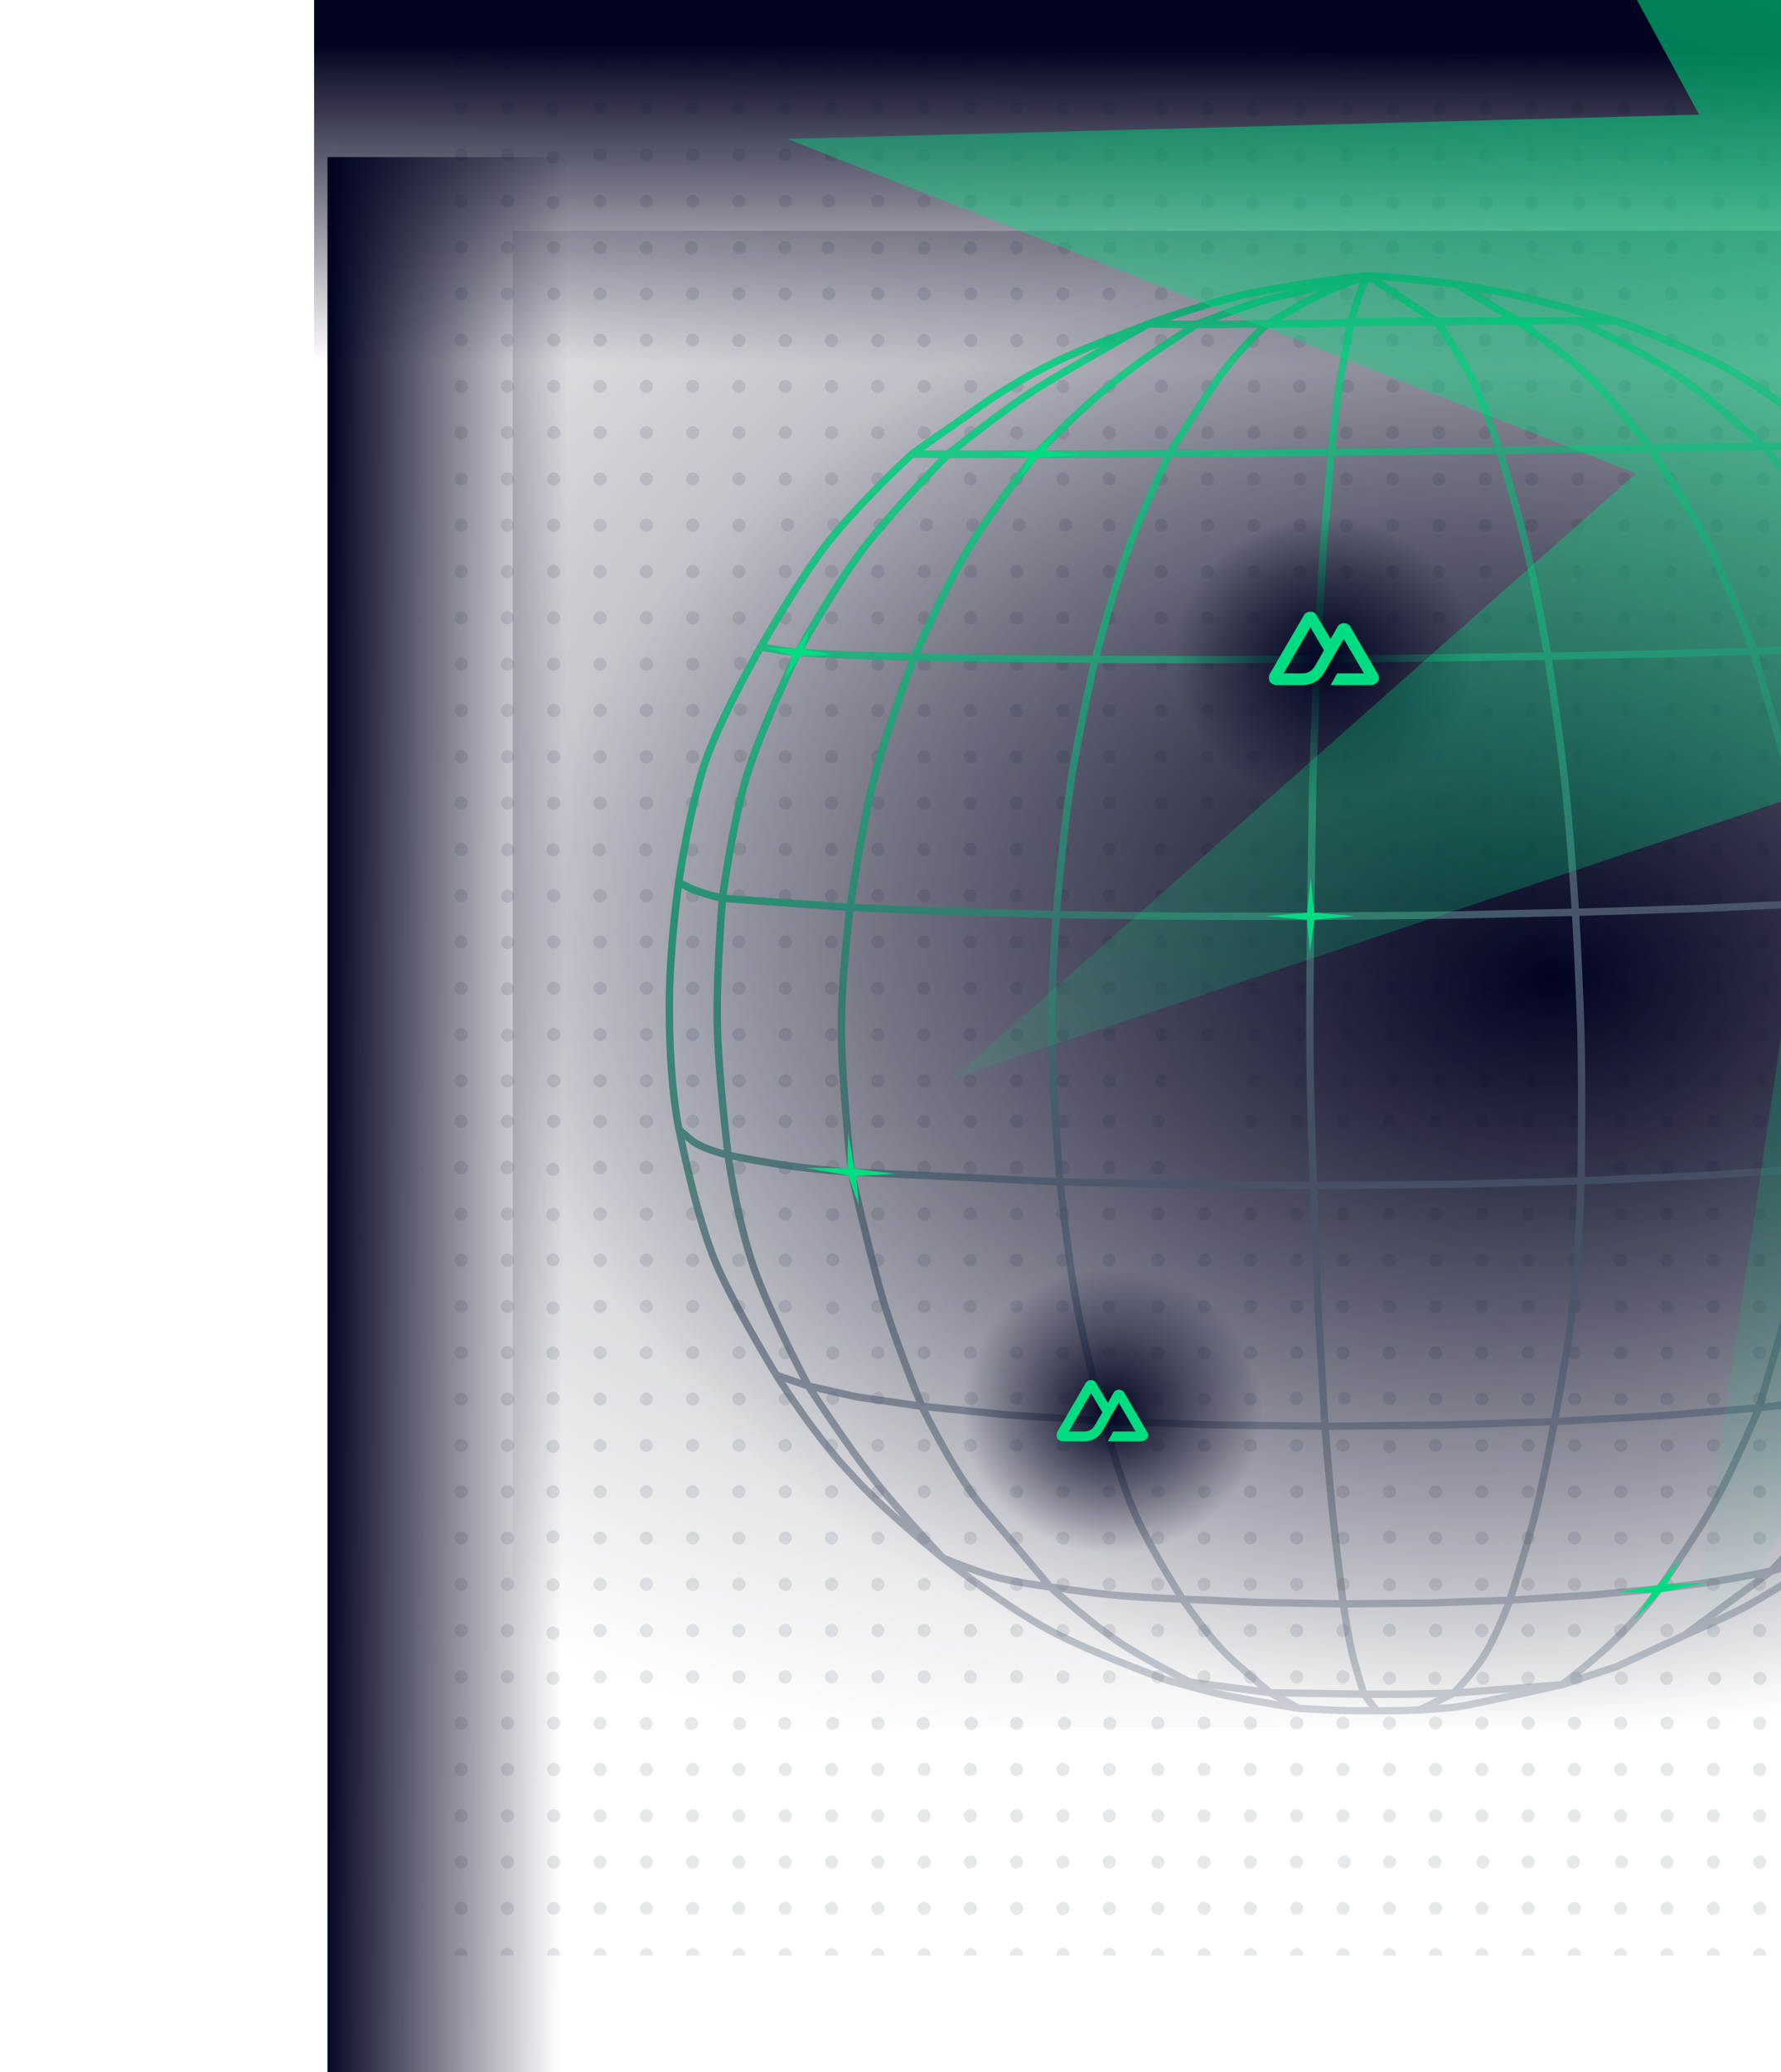 <svg xmlns="http://www.w3.org/2000/svg" width="533" height="620" fill="none">
  <g clip-path="url(#a)">
    <g clip-path="url(#b)">
      <g fill="#475569" clip-path="url(#c)">
        <g clip-path="url(#d)" opacity=".14">
          <circle cx="124.171" cy="18.642" r="1.965" />
          <circle cx="138.023" cy="18.642" r="1.965" />
          <circle cx="151.878" cy="18.642" r="1.965" />
          <circle cx="179.583" cy="18.642" r="1.965" />
          <circle cx="193.436" cy="18.642" r="1.965" />
          <circle cx="207.289" cy="18.642" r="1.965" />
          <circle cx="221.142" cy="18.642" r="1.965" />
          <circle cx="234.995" cy="18.642" r="1.965" />
          <circle cx="248.848" cy="18.642" r="1.965" />
          <circle cx="262.701" cy="18.642" r="1.965" />
          <circle cx="276.554" cy="18.642" r="1.965" />
          <circle cx="290.408" cy="18.642" r="1.965" />
          <circle cx="304.259" cy="18.642" r="1.965" />
          <circle cx="318.113" cy="18.642" r="1.965" />
          <circle cx="331.965" cy="18.642" r="1.965" />
          <circle cx="124.171" cy="32.495" r="1.965" />
          <circle cx="138.023" cy="32.495" r="1.965" />
          <circle cx="151.878" cy="32.495" r="1.965" />
          <circle cx="179.583" cy="32.495" r="1.965" />
          <circle cx="193.436" cy="32.495" r="1.965" />
          <circle cx="207.289" cy="32.495" r="1.965" />
          <circle cx="221.142" cy="32.495" r="1.965" />
          <circle cx="234.995" cy="32.495" r="1.965" />
          <circle cx="248.848" cy="32.495" r="1.965" />
          <circle cx="262.701" cy="32.495" r="1.965" />
          <circle cx="276.554" cy="32.495" r="1.965" />
          <circle cx="290.408" cy="32.495" r="1.965" />
          <circle cx="304.259" cy="32.495" r="1.965" />
          <circle cx="318.113" cy="32.495" r="1.965" />
          <circle cx="331.965" cy="32.495" r="1.965" />
          <circle cx="124.171" cy="46.348" r="1.965" />
          <circle cx="138.023" cy="46.348" r="1.965" />
          <circle cx="151.878" cy="46.348" r="1.965" />
          <circle cx="179.583" cy="46.348" r="1.965" />
          <circle cx="193.436" cy="46.348" r="1.965" />
          <circle cx="207.289" cy="46.348" r="1.965" />
          <circle cx="221.142" cy="46.348" r="1.965" />
          <circle cx="234.995" cy="46.348" r="1.965" />
          <circle cx="248.848" cy="46.348" r="1.965" />
          <circle cx="262.701" cy="46.348" r="1.965" />
          <circle cx="276.554" cy="46.348" r="1.965" />
          <circle cx="290.408" cy="46.348" r="1.965" />
          <circle cx="304.259" cy="46.348" r="1.965" />
          <circle cx="318.113" cy="46.348" r="1.965" />
          <circle cx="331.965" cy="46.348" r="1.965" />
          <circle cx="124.171" cy="60.201" r="1.965" />
          <circle cx="138.023" cy="60.201" r="1.965" />
          <circle cx="151.878" cy="60.201" r="1.965" />
          <circle cx="165.485" cy="60.606" r="1.965" />
          <circle cx="165.485" cy="47.071" r="1.965" />
          <circle cx="165.485" cy="18.311" r="1.965" />
          <circle cx="165.485" cy="32.691" r="1.965" />
          <circle cx="179.583" cy="60.201" r="1.965" />
          <circle cx="193.436" cy="60.201" r="1.965" />
          <circle cx="207.289" cy="60.201" r="1.965" />
          <circle cx="221.142" cy="60.201" r="1.965" />
          <circle cx="234.995" cy="60.201" r="1.965" />
          <circle cx="262.701" cy="60.201" r="1.965" />
          <circle cx="276.554" cy="60.201" r="1.965" />
          <circle cx="290.408" cy="60.201" r="1.965" />
          <circle cx="262.701" cy="74.201" r="1.965" />
          <circle cx="276.554" cy="74.201" r="1.965" />
          <circle cx="290.408" cy="74.201" r="1.965" />
          <circle cx="304.259" cy="60.201" r="1.965" />
          <circle cx="318.113" cy="60.201" r="1.965" />
          <circle cx="331.965" cy="60.201" r="1.965" />
          <circle cx="124.171" cy="74.054" r="1.965" />
          <circle cx="138.023" cy="74.054" r="1.965" />
          <circle cx="151.878" cy="74.054" r="1.965" />
          <circle cx="165.73" cy="74.054" r="1.965" />
          <circle cx="179.583" cy="74.054" r="1.965" />
          <circle cx="193.399" cy="74.14" r="1.965" />
          <circle cx="206.933" cy="74.14" r="1.965" />
          <circle cx="221.313" cy="74.14" r="1.965" />
          <circle cx="234.847" cy="74.14" r="1.965" />
          <circle cx="304.211" cy="74.14" r="1.965" />
          <circle cx="318.591" cy="74.14" r="1.965" />
          <circle cx="332.126" cy="74.14" r="1.965" />
          <circle cx="124.171" cy="87.907" r="1.965" />
          <circle cx="138.023" cy="87.907" r="1.965" />
          <circle cx="151.878" cy="87.907" r="1.965" />
          <circle cx="165.73" cy="87.907" r="1.965" />
          <circle cx="179.583" cy="87.907" r="1.965" />
          <circle cx="193.436" cy="87.907" r="1.965" />
          <circle cx="207.289" cy="87.907" r="1.965" />
          <circle cx="221.142" cy="87.907" r="1.965" />
          <circle cx="234.995" cy="87.907" r="1.965" />
          <circle cx="247.995" cy="60.201" r="1.965" />
          <circle cx="247.847" cy="74.14" r="1.965" />
          <circle cx="247.995" cy="87.907" r="1.965" />
          <circle cx="262.701" cy="87.907" r="1.965" />
          <circle cx="276.554" cy="87.907" r="1.965" />
          <circle cx="304.259" cy="87.907" r="1.965" />
          <circle cx="318.113" cy="87.907" r="1.965" />
          <circle cx="331.965" cy="87.907" r="1.965" />
          <circle cx="124.171" cy="101.76" r="1.965" />
          <circle cx="138.023" cy="101.76" r="1.965" />
          <circle cx="151.878" cy="101.76" r="1.965" />
          <circle cx="165.73" cy="101.76" r="1.965" />
          <circle cx="179.583" cy="101.76" r="1.965" />
          <circle cx="193.436" cy="101.76" r="1.965" />
          <circle cx="207.289" cy="101.76" r="1.965" />
          <circle cx="124.171" cy="115.613" r="1.965" />
          <circle cx="138.023" cy="115.613" r="1.965" />
          <circle cx="151.878" cy="115.613" r="1.965" />
          <circle cx="165.73" cy="115.613" r="1.965" />
          <circle cx="179.583" cy="115.613" r="1.965" />
          <circle cx="193.436" cy="115.613" r="1.965" />
          <circle cx="207.289" cy="115.613" r="1.965" />
          <circle cx="221.142" cy="115.613" r="1.965" />
          <circle cx="234.995" cy="115.613" r="1.965" />
          <circle cx="248.848" cy="115.613" r="1.965" />
          <circle cx="262.701" cy="115.613" r="1.965" />
          <circle cx="276.554" cy="115.613" r="1.965" />
          <circle cx="304.259" cy="115.613" r="1.965" />
          <circle cx="318.113" cy="115.613" r="1.965" />
          <circle cx="331.965" cy="115.613" r="1.965" />
          <circle cx="124.171" cy="129.466" r="1.965" />
          <circle cx="138.023" cy="129.466" r="1.965" />
          <circle cx="151.878" cy="129.466" r="1.965" />
          <circle cx="165.73" cy="129.466" r="1.965" />
          <circle cx="179.583" cy="129.466" r="1.965" />
          <circle cx="193.436" cy="129.466" r="1.965" />
          <circle cx="207.289" cy="129.466" r="1.965" />
          <circle cx="221.142" cy="129.466" r="1.965" />
          <circle cx="234.995" cy="129.466" r="1.965" />
          <circle cx="248.848" cy="129.466" r="1.965" />
          <circle cx="262.701" cy="129.466" r="1.965" />
          <circle cx="276.554" cy="129.466" r="1.965" />
          <circle cx="304.259" cy="129.466" r="1.965" />
          <circle cx="318.113" cy="129.466" r="1.965" />
          <circle cx="331.965" cy="129.466" r="1.965" />
          <circle cx="124.171" cy="143.319" r="1.965" />
          <circle cx="138.023" cy="143.319" r="1.965" />
          <circle cx="151.878" cy="143.319" r="1.965" />
          <circle cx="165.73" cy="143.319" r="1.965" />
          <circle cx="179.583" cy="143.319" r="1.965" />
          <circle cx="193.436" cy="143.319" r="1.965" />
          <circle cx="207.289" cy="143.319" r="1.965" />
          <circle cx="221.142" cy="143.319" r="1.965" />
          <circle cx="234.995" cy="143.319" r="1.965" />
          <circle cx="248.848" cy="143.319" r="1.965" />
          <circle cx="262.701" cy="143.319" r="1.965" />
          <circle cx="276.554" cy="143.319" r="1.965" />
          <circle cx="290.408" cy="143.319" r="1.965" />
          <circle cx="304.259" cy="143.319" r="1.965" />
          <circle cx="318.113" cy="143.319" r="1.965" />
          <circle cx="235.694" cy="157.037" r="1.965" />
          <circle cx="249.547" cy="157.037" r="1.965" />
          <circle cx="263.4" cy="157.037" r="1.965" />
          <circle cx="277.253" cy="157.037" r="1.965" />
          <circle cx="291.106" cy="157.037" r="1.965" />
          <circle cx="304.96" cy="157.037" r="1.965" />
          <circle cx="318.812" cy="157.037" r="1.965" />
          <circle cx="331.965" cy="143.319" r="1.965" />
          <circle cx="124.171" cy="157.172" r="1.965" />
          <circle cx="138.023" cy="157.172" r="1.965" />
          <circle cx="151.878" cy="157.172" r="1.965" />
          <circle cx="165.73" cy="157.172" r="1.965" />
          <circle cx="179.583" cy="157.172" r="1.965" />
          <circle cx="193.436" cy="157.172" r="1.965" />
          <circle cx="207.289" cy="157.172" r="1.965" />
          <circle cx="221.142" cy="157.172" r="1.965" />
          <circle cx="331.965" cy="157.172" r="1.965" />
          <circle cx="124.171" cy="171.025" r="1.965" />
          <circle cx="138.023" cy="171.025" r="1.965" />
          <circle cx="151.878" cy="171.025" r="1.965" />
          <circle cx="165.73" cy="171.025" r="1.965" />
          <circle cx="179.583" cy="171.025" r="1.965" />
          <circle cx="193.436" cy="171.025" r="1.965" />
          <circle cx="207.289" cy="171.025" r="1.965" />
          <circle cx="221.142" cy="171.025" r="1.965" />
          <circle cx="234.995" cy="171.025" r="1.965" />
          <circle cx="248.848" cy="171.025" r="1.965" />
          <circle cx="262.701" cy="171.025" r="1.965" />
          <circle cx="276.554" cy="171.025" r="1.965" />
          <circle cx="290.408" cy="171.025" r="1.965" />
          <circle cx="304.259" cy="171.025" r="1.965" />
          <circle cx="318.113" cy="171.025" r="1.965" />
          <circle cx="331.965" cy="171.025" r="1.965" />
          <circle cx="124.171" cy="184.878" r="1.965" />
          <circle cx="138.023" cy="184.878" r="1.965" />
          <circle cx="151.878" cy="184.878" r="1.965" />
          <circle cx="165.73" cy="184.878" r="1.965" />
          <circle cx="179.583" cy="184.878" r="1.965" />
          <circle cx="193.435" cy="184.878" r="1.965" />
          <circle cx="207.289" cy="184.878" r="1.965" />
          <circle cx="221.142" cy="184.878" r="1.965" />
          <circle cx="234.995" cy="184.878" r="1.965" />
          <circle cx="248.848" cy="184.878" r="1.965" />
          <circle cx="262.701" cy="184.878" r="1.965" />
          <circle cx="276.554" cy="184.878" r="1.965" />
          <circle cx="290.407" cy="184.878" r="1.965" />
          <circle cx="304.259" cy="184.878" r="1.965" />
          <circle cx="318.113" cy="184.878" r="1.965" />
          <circle cx="331.965" cy="184.878" r="1.965" />
          <circle cx="124.171" cy="198.731" r="1.965" />
          <circle cx="138.023" cy="198.731" r="1.965" />
          <circle cx="151.878" cy="198.731" r="1.965" />
          <circle cx="165.73" cy="198.731" r="1.965" />
          <circle cx="179.583" cy="198.731" r="1.965" />
          <circle cx="193.436" cy="198.731" r="1.965" />
          <circle cx="207.289" cy="198.731" r="1.965" />
          <circle cx="221.559" cy="198.486" r="1.965" />
          <circle cx="234.995" cy="198.731" r="1.965" />
          <circle cx="248.848" cy="198.731" r="1.965" />
          <circle cx="262.701" cy="198.731" r="1.965" />
          <circle cx="276.554" cy="198.731" r="1.965" />
          <circle cx="290.408" cy="198.731" r="1.965" />
          <circle cx="304.259" cy="198.731" r="1.965" />
          <circle cx="318.113" cy="198.731" r="1.965" />
          <circle cx="331.965" cy="198.731" r="1.965" />
          <circle cx="124.171" cy="212.584" r="1.965" />
          <circle cx="138.023" cy="212.584" r="1.965" />
          <circle cx="151.878" cy="212.584" r="1.965" />
          <circle cx="165.73" cy="212.584" r="1.965" />
          <circle cx="179.583" cy="212.584" r="1.965" />
          <circle cx="193.436" cy="212.584" r="1.965" />
          <circle cx="207.289" cy="212.584" r="1.965" />
          <circle cx="221.559" cy="212.339" r="1.965" />
          <circle cx="234.995" cy="212.584" r="1.965" />
          <circle cx="248.848" cy="212.584" r="1.965" />
          <circle cx="262.701" cy="212.584" r="1.965" />
          <circle cx="276.554" cy="212.584" r="1.965" />
          <circle cx="290.408" cy="212.584" r="1.965" />
          <circle cx="304.259" cy="212.584" r="1.965" />
          <circle cx="318.113" cy="212.584" r="1.965" />
          <circle cx="331.965" cy="212.584" r="1.965" />
          <circle cx="124.171" cy="226.437" r="1.965" />
          <circle cx="138.023" cy="226.437" r="1.965" />
          <circle cx="151.878" cy="226.437" r="1.965" />
          <circle cx="165.73" cy="226.437" r="1.965" />
          <circle cx="179.583" cy="226.437" r="1.965" />
          <circle cx="193.436" cy="226.437" r="1.965" />
          <circle cx="207.289" cy="226.437" r="1.965" />
          <circle cx="221.559" cy="226.192" r="1.965" />
          <circle cx="234.995" cy="226.437" r="1.965" />
          <circle cx="248.848" cy="226.437" r="1.965" />
          <circle cx="262.701" cy="226.437" r="1.965" />
          <circle cx="276.554" cy="226.437" r="1.965" />
          <circle cx="290.408" cy="226.437" r="1.965" />
          <circle cx="304.259" cy="226.437" r="1.965" />
          <circle cx="318.113" cy="226.437" r="1.965" />
          <circle cx="331.965" cy="226.437" r="1.965" />
          <circle cx="124.171" cy="240.29" r="1.965" />
          <circle cx="138.023" cy="240.29" r="1.965" />
          <circle cx="151.878" cy="240.29" r="1.965" />
          <circle cx="165.73" cy="240.29" r="1.965" />
          <circle cx="165.485" cy="254.315" r="1.965" />
          <circle cx="179.583" cy="240.29" r="1.965" />
          <circle cx="179.338" cy="254.315" r="1.965" />
          <circle cx="193.435" cy="240.29" r="1.965" />
          <circle cx="193.192" cy="254.315" r="1.965" />
          <circle cx="207.289" cy="240.29" r="1.965" />
          <circle cx="221.559" cy="240.045" r="1.965" />
          <circle cx="207.045" cy="254.315" r="1.965" />
          <circle cx="221.313" cy="254.069" r="1.965" />
          <circle cx="234.995" cy="240.29" r="1.965" />
          <circle cx="248.848" cy="240.29" r="1.965" />
          <circle cx="262.701" cy="240.29" r="1.965" />
          <circle cx="276.554" cy="240.29" r="1.965" />
          <circle cx="290.408" cy="240.29" r="1.965" />
          <circle cx="304.259" cy="240.29" r="1.965" />
          <circle cx="318.113" cy="240.29" r="1.965" />
          <circle cx="331.965" cy="240.29" r="1.965" />
          <circle cx="124.171" cy="254.143" r="1.965" />
          <circle cx="138.023" cy="254.143" r="1.965" />
          <circle cx="151.95" cy="254.315" r="1.965" />
          <circle cx="234.995" cy="254.143" r="1.965" />
          <circle cx="248.848" cy="254.143" r="1.965" />
          <circle cx="262.701" cy="254.143" r="1.965" />
          <circle cx="276.554" cy="254.143" r="1.965" />
          <circle cx="290.408" cy="254.143" r="1.965" />
          <circle cx="304.259" cy="254.143" r="1.965" />
          <circle cx="318.113" cy="254.143" r="1.965" />
          <circle cx="331.965" cy="254.143" r="1.965" />
          <circle cx="124.171" cy="267.996" r="1.965" />
          <circle cx="138.023" cy="267.996" r="1.965" />
          <circle cx="151.95" cy="268.167" r="1.965" />
          <circle cx="165.73" cy="267.996" r="1.965" />
          <circle cx="179.583" cy="267.996" r="1.965" />
          <circle cx="193.436" cy="267.996" r="1.965" />
          <circle cx="207.289" cy="267.996" r="1.965" />
          <circle cx="221.142" cy="267.996" r="1.965" />
          <circle cx="234.995" cy="267.996" r="1.965" />
          <circle cx="248.848" cy="267.996" r="1.965" />
          <circle cx="262.701" cy="267.996" r="1.965" />
          <circle cx="276.554" cy="267.996" r="1.965" />
          <circle cx="290.408" cy="267.996" r="1.965" />
          <circle cx="304.259" cy="267.996" r="1.965" />
          <circle cx="318.113" cy="267.996" r="1.965" />
          <circle cx="331.965" cy="267.996" r="1.965" />
          <circle cx="124.171" cy="281.849" r="1.965" />
          <circle cx="138.023" cy="281.849" r="1.965" />
          <circle cx="151.95" cy="282.021" r="1.965" />
          <circle cx="165.73" cy="281.849" r="1.965" />
          <circle cx="179.583" cy="281.849" r="1.965" />
          <circle cx="193.436" cy="281.849" r="1.965" />
          <circle cx="207.289" cy="281.849" r="1.965" />
          <circle cx="221.142" cy="281.849" r="1.965" />
          <circle cx="234.995" cy="281.849" r="1.965" />
          <circle cx="248.848" cy="281.849" r="1.965" />
          <circle cx="262.701" cy="281.849" r="1.965" />
          <circle cx="276.554" cy="281.849" r="1.965" />
          <circle cx="290.408" cy="281.849" r="1.965" />
          <circle cx="304.259" cy="281.849" r="1.965" />
          <circle cx="318.113" cy="281.849" r="1.965" />
          <circle cx="331.965" cy="281.849" r="1.965" />
          <circle cx="124.171" cy="295.702" r="1.965" />
          <circle cx="138.023" cy="295.702" r="1.965" />
          <circle cx="151.95" cy="295.874" r="1.965" />
          <circle cx="165.73" cy="295.702" r="1.965" />
          <circle cx="179.583" cy="295.702" r="1.965" />
          <circle cx="193.436" cy="295.702" r="1.965" />
          <circle cx="207.289" cy="295.702" r="1.965" />
          <circle cx="221.142" cy="295.702" r="1.965" />
          <circle cx="234.995" cy="295.702" r="1.965" />
          <circle cx="248.848" cy="295.702" r="1.965" />
          <circle cx="262.701" cy="295.702" r="1.965" />
          <circle cx="276.554" cy="295.702" r="1.965" />
          <circle cx="290.408" cy="295.702" r="1.965" />
          <circle cx="304.259" cy="295.702" r="1.965" />
          <circle cx="318.113" cy="295.702" r="1.965" />
          <circle cx="331.965" cy="295.702" r="1.965" />
          <circle cx="124.171" cy="309.555" r="1.965" />
          <circle cx="138.023" cy="309.555" r="1.965" />
          <circle cx="151.95" cy="309.727" r="1.965" />
          <circle cx="165.73" cy="309.555" r="1.965" />
          <circle cx="179.583" cy="309.555" r="1.965" />
          <circle cx="193.436" cy="309.555" r="1.965" />
          <circle cx="207.289" cy="309.555" r="1.965" />
          <circle cx="221.142" cy="309.555" r="1.965" />
          <circle cx="234.995" cy="309.555" r="1.965" />
          <circle cx="248.848" cy="309.555" r="1.965" />
          <circle cx="262.701" cy="309.555" r="1.965" />
          <circle cx="276.554" cy="309.555" r="1.965" />
          <circle cx="290.408" cy="309.555" r="1.965" />
          <circle cx="304.259" cy="309.555" r="1.965" />
          <circle cx="318.113" cy="309.555" r="1.965" />
          <circle cx="331.965" cy="309.555" r="1.965" />
          <circle cx="124.171" cy="323.408" r="1.965" />
          <circle cx="138.023" cy="323.408" r="1.965" />
          <circle cx="151.878" cy="323.408" r="1.965" />
          <circle cx="165.73" cy="323.408" r="1.965" />
          <circle cx="179.583" cy="323.408" r="1.965" />
          <circle cx="193.436" cy="323.408" r="1.965" />
          <circle cx="207.289" cy="323.408" r="1.965" />
          <circle cx="221.142" cy="323.408" r="1.965" />
          <circle cx="234.995" cy="323.408" r="1.965" />
          <circle cx="248.848" cy="323.408" r="1.965" />
          <circle cx="262.701" cy="323.408" r="1.965" />
          <circle cx="276.554" cy="323.408" r="1.965" />
          <circle cx="290.408" cy="323.408" r="1.965" />
          <circle cx="304.259" cy="323.408" r="1.965" />
          <circle cx="318.113" cy="323.408" r="1.965" />
          <circle cx="331.965" cy="323.408" r="1.965" />
          <circle cx="221.142" cy="101.907" r="1.965" />
          <circle cx="234.995" cy="101.907" r="1.965" />
          <circle cx="318.113" cy="101.907" r="1.965" />
          <circle cx="276.554" cy="101.907" r="1.965" />
          <circle cx="290.554" cy="87.907" r="1.965" />
          <circle cx="290.554" cy="115.613" r="1.965" />
          <circle cx="290.554" cy="129.466" r="1.965" />
          <circle cx="290.554" cy="101.907" r="1.965" />
          <circle cx="248.848" cy="101.907" r="1.965" />
          <circle cx="331.965" cy="101.907" r="1.965" />
          <circle cx="262.701" cy="101.907" r="1.965" />
          <circle cx="304.259" cy="101.907" r="1.965" />
        </g>
        <g clip-path="url(#e)" opacity=".14">
          <circle cx="416.869" cy="18.311" r="1.965" />
          <circle cx="416.869" cy="32.691" r="1.965" />
          <circle cx="416.869" cy="46.225" r="1.965" />
          <circle cx="416.869" cy="60.606" r="1.965" />
          <circle cx="430.404" cy="60.606" r="1.965" />
          <circle cx="444.783" cy="60.606" r="1.965" />
          <circle cx="458.318" cy="60.606" r="1.965" />
          <circle cx="472.698" cy="60.606" r="1.965" />
          <circle cx="486.232" cy="60.606" r="1.965" />
          <circle cx="499.766" cy="60.606" r="1.965" />
          <circle cx="514.147" cy="60.606" r="1.965" />
          <circle cx="347.506" cy="18.642" r="1.965" />
          <circle cx="361.36" cy="18.642" r="1.965" />
          <circle cx="375.212" cy="18.642" r="1.965" />
          <circle cx="389.066" cy="18.642" r="1.965" />
          <circle cx="402.918" cy="18.642" r="1.965" />
          <circle cx="430.624" cy="18.642" r="1.965" />
          <circle cx="444.477" cy="18.642" r="1.965" />
          <circle cx="458.33" cy="18.642" r="1.965" />
          <circle cx="472.183" cy="18.642" r="1.965" />
          <circle cx="486.035" cy="18.642" r="1.965" />
          <circle cx="499.888" cy="18.642" r="1.965" />
          <circle cx="513.742" cy="18.642" r="1.965" />
          <circle cx="527.595" cy="18.642" r="1.965" />
          <circle cx="347.506" cy="32.495" r="1.965" />
          <circle cx="361.36" cy="32.495" r="1.965" />
          <circle cx="388.964" cy="32.89" r="1.965" />
          <circle cx="402.918" cy="32.495" r="1.965" />
          <circle cx="430.624" cy="32.495" r="1.965" />
          <circle cx="444.477" cy="32.495" r="1.965" />
          <circle cx="458.33" cy="32.495" r="1.965" />
          <circle cx="472.183" cy="32.495" r="1.965" />
          <circle cx="486.035" cy="32.495" r="1.965" />
          <circle cx="499.888" cy="32.495" r="1.965" />
          <circle cx="513.742" cy="32.495" r="1.965" />
          <circle cx="527.595" cy="32.495" r="1.965" />
          <circle cx="347.506" cy="46.348" r="1.965" />
          <circle cx="361.36" cy="46.348" r="1.965" />
          <circle cx="388.964" cy="46.743" r="1.965" />
          <circle cx="402.918" cy="46.348" r="1.965" />
          <circle cx="430.624" cy="46.348" r="1.965" />
          <circle cx="444.477" cy="46.348" r="1.965" />
          <circle cx="458.33" cy="46.348" r="1.965" />
          <circle cx="472.183" cy="46.348" r="1.965" />
          <circle cx="486.035" cy="46.348" r="1.965" />
          <circle cx="499.888" cy="46.348" r="1.965" />
          <circle cx="513.742" cy="46.348" r="1.965" />
          <circle cx="527.595" cy="46.348" r="1.965" />
          <circle cx="347.506" cy="60.201" r="1.965" />
          <circle cx="361.36" cy="60.201" r="1.965" />
          <circle cx="388.964" cy="60.596" r="1.965" />
          <circle cx="402.918" cy="60.201" r="1.965" />
          <circle cx="527.681" cy="60.606" r="1.965" />
          <circle cx="347.506" cy="74.054" r="1.965" />
          <circle cx="361.36" cy="74.054" r="1.965" />
          <circle cx="388.964" cy="74.449" r="1.965" />
          <circle cx="402.918" cy="74.054" r="1.965" />
          <circle cx="416.771" cy="74.054" r="1.965" />
          <circle cx="430.624" cy="74.054" r="1.965" />
          <circle cx="444.477" cy="74.054" r="1.965" />
          <circle cx="458.33" cy="74.054" r="1.965" />
          <circle cx="472.183" cy="74.054" r="1.965" />
          <circle cx="347.506" cy="87.907" r="1.965" />
          <circle cx="361.36" cy="87.907" r="1.965" />
          <circle cx="388.964" cy="88.302" r="1.965" />
          <circle cx="402.918" cy="87.907" r="1.965" />
          <circle cx="416.771" cy="87.907" r="1.965" />
          <circle cx="430.624" cy="87.907" r="1.965" />
          <circle cx="444.477" cy="87.907" r="1.965" />
          <circle cx="458.33" cy="87.907" r="1.965" />
          <circle cx="472.183" cy="87.907" r="1.965" />
          <circle cx="388.964" cy="102.155" r="1.965" />
          <circle cx="374.964" cy="32.89" r="1.965" />
          <circle cx="374.964" cy="46.743" r="1.965" />
          <circle cx="374.964" cy="60.596" r="1.965" />
          <circle cx="374.964" cy="74.449" r="1.965" />
          <circle cx="374.964" cy="88.302" r="1.965" />
          <circle cx="374.964" cy="102.155" r="1.965" />
          <circle cx="388.955" cy="115.589" r="1.965" />
          <circle cx="403.334" cy="115.589" r="1.965" />
          <circle cx="416.869" cy="115.589" r="1.965" />
          <circle cx="430.404" cy="115.589" r="1.965" />
          <circle cx="444.783" cy="115.589" r="1.965" />
          <circle cx="458.318" cy="115.589" r="1.965" />
          <circle cx="471.853" cy="115.589" r="1.965" />
          <circle cx="486.232" cy="115.589" r="1.965" />
          <circle cx="402.918" cy="101.76" r="1.965" />
          <circle cx="416.771" cy="101.76" r="1.965" />
          <circle cx="430.624" cy="101.76" r="1.965" />
          <circle cx="444.477" cy="101.76" r="1.965" />
          <circle cx="458.33" cy="101.76" r="1.965" />
          <circle cx="472.183" cy="101.76" r="1.965" />
          <circle cx="486.183" cy="74.054" r="1.965" />
          <circle cx="486.183" cy="87.907" r="1.965" />
          <circle cx="486.183" cy="101.76" r="1.965" />
          <circle cx="500.183" cy="74.054" r="1.965" />
          <circle cx="500.183" cy="87.907" r="1.965" />
          <circle cx="500.183" cy="101.76" r="1.965" />
          <circle cx="514.183" cy="74.054" r="1.965" />
          <circle cx="514.183" cy="87.907" r="1.965" />
          <circle cx="514.183" cy="101.76" r="1.965" />
          <circle cx="527.183" cy="74.054" r="1.965" />
          <circle cx="527.183" cy="87.907" r="1.965" />
          <circle cx="527.183" cy="101.76" r="1.965" />
          <circle cx="347.506" cy="115.613" r="1.965" />
          <circle cx="361.36" cy="115.613" r="1.965" />
          <circle cx="375.212" cy="115.613" r="1.965" />
          <circle cx="499.888" cy="115.613" r="1.965" />
          <circle cx="513.742" cy="115.613" r="1.965" />
          <circle cx="527.595" cy="115.613" r="1.965" />
          <circle cx="347.506" cy="129.466" r="1.965" />
          <circle cx="361.36" cy="129.466" r="1.965" />
          <circle cx="375.212" cy="129.466" r="1.965" />
          <circle cx="389.066" cy="129.466" r="1.965" />
          <circle cx="402.918" cy="129.466" r="1.965" />
          <circle cx="416.771" cy="129.466" r="1.965" />
          <circle cx="430.624" cy="129.466" r="1.965" />
          <circle cx="444.477" cy="129.466" r="1.965" />
          <circle cx="458.33" cy="129.466" r="1.965" />
          <circle cx="472.183" cy="129.466" r="1.965" />
          <circle cx="486.035" cy="129.466" r="1.965" />
          <circle cx="499.888" cy="129.466" r="1.965" />
          <circle cx="513.742" cy="129.466" r="1.965" />
          <circle cx="527.595" cy="129.466" r="1.965" />
          <circle cx="347.506" cy="143.319" r="1.965" />
          <circle cx="361.36" cy="143.319" r="1.965" />
          <circle cx="375.212" cy="143.319" r="1.965" />
          <circle cx="389.066" cy="143.319" r="1.965" />
          <circle cx="402.918" cy="143.319" r="1.965" />
          <circle cx="416.771" cy="143.319" r="1.965" />
          <circle cx="430.624" cy="143.319" r="1.965" />
          <circle cx="444.477" cy="143.319" r="1.965" />
          <circle cx="458.33" cy="143.319" r="1.965" />
          <circle cx="472.183" cy="143.319" r="1.965" />
          <circle cx="486.035" cy="143.319" r="1.965" />
          <circle cx="499.888" cy="143.319" r="1.965" />
          <circle cx="513.742" cy="143.319" r="1.965" />
          <circle cx="527.595" cy="143.319" r="1.965" />
          <circle cx="527.595" cy="157.319" r="1.965" />
          <circle cx="347.506" cy="157.172" r="1.965" />
          <circle cx="361.36" cy="157.172" r="1.965" />
          <circle cx="375.212" cy="157.172" r="1.965" />
          <circle cx="389.066" cy="157.172" r="1.965" />
          <circle cx="402.918" cy="157.172" r="1.965" />
          <circle cx="416.771" cy="157.172" r="1.965" />
          <circle cx="430.624" cy="157.172" r="1.965" />
          <circle cx="444.477" cy="157.172" r="1.965" />
          <circle cx="458.33" cy="157.172" r="1.965" />
          <circle cx="472.183" cy="157.172" r="1.965" />
          <circle cx="486.035" cy="157.172" r="1.965" />
          <circle cx="499.888" cy="157.172" r="1.965" />
          <circle cx="513.742" cy="157.172" r="1.965" />
          <circle cx="347.506" cy="171.025" r="1.965" />
          <circle cx="361.36" cy="171.025" r="1.965" />
          <circle cx="375.212" cy="171.025" r="1.965" />
          <circle cx="389.066" cy="171.025" r="1.965" />
          <circle cx="402.918" cy="171.025" r="1.965" />
          <circle cx="416.771" cy="171.025" r="1.965" />
          <circle cx="430.624" cy="171.025" r="1.965" />
          <circle cx="444.477" cy="171.025" r="1.965" />
          <circle cx="458.33" cy="171.025" r="1.965" />
          <circle cx="472.183" cy="171.025" r="1.965" />
          <circle cx="486.035" cy="171.025" r="1.965" />
          <circle cx="499.888" cy="171.025" r="1.965" />
          <circle cx="513.742" cy="171.025" r="1.965" />
          <circle cx="527.742" cy="171.025" r="1.965" />
          <circle cx="347.506" cy="184.878" r="1.965" />
          <circle cx="361.36" cy="184.878" r="1.965" />
          <circle cx="375.212" cy="184.878" r="1.965" />
          <circle cx="389.066" cy="184.878" r="1.965" />
          <circle cx="402.918" cy="184.878" r="1.965" />
          <circle cx="416.771" cy="184.878" r="1.965" />
          <circle cx="430.624" cy="184.878" r="1.965" />
          <circle cx="444.477" cy="184.878" r="1.965" />
          <circle cx="458.33" cy="184.878" r="1.965" />
          <circle cx="472.183" cy="184.878" r="1.965" />
          <circle cx="486.035" cy="184.878" r="1.965" />
          <circle cx="499.888" cy="184.878" r="1.965" />
          <circle cx="513.742" cy="184.878" r="1.965" />
          <circle cx="347.506" cy="198.731" r="1.965" />
          <circle cx="361.36" cy="198.731" r="1.965" />
          <circle cx="375.212" cy="198.731" r="1.965" />
          <circle cx="389.066" cy="198.731" r="1.965" />
          <circle cx="402.918" cy="198.731" r="1.965" />
          <circle cx="416.771" cy="198.731" r="1.965" />
          <circle cx="430.624" cy="198.731" r="1.965" />
          <circle cx="444.477" cy="198.731" r="1.965" />
          <circle cx="458.33" cy="198.731" r="1.965" />
          <circle cx="472.182" cy="198.731" r="1.965" />
          <circle cx="486.343" cy="198.486" r="1.965" />
          <circle cx="499.888" cy="198.731" r="1.965" />
          <circle cx="513.742" cy="198.731" r="1.965" />
          <circle cx="527.595" cy="198.731" r="1.965" />
          <circle cx="527.595" cy="185.731" r="1.965" />
          <circle cx="347.506" cy="212.584" r="1.965" />
          <circle cx="361.36" cy="212.584" r="1.965" />
          <circle cx="375.212" cy="212.584" r="1.965" />
          <circle cx="458.33" cy="212.584" r="1.965" />
          <circle cx="347.506" cy="226.437" r="1.965" />
          <circle cx="361.36" cy="226.437" r="1.965" />
          <circle cx="375.212" cy="226.437" r="1.965" />
          <circle cx="389.066" cy="226.437" r="1.965" />
          <circle cx="388.955" cy="212.866" r="1.965" />
          <circle cx="403.334" cy="212.866" r="1.965" />
          <circle cx="416.869" cy="212.866" r="1.965" />
          <circle cx="430.404" cy="212.866" r="1.965" />
          <circle cx="444.783" cy="212.866" r="1.965" />
          <circle cx="402.918" cy="226.437" r="1.965" />
          <circle cx="416.771" cy="226.437" r="1.965" />
          <circle cx="430.624" cy="226.437" r="1.965" />
          <circle cx="444.783" cy="226.4" r="1.965" />
          <circle cx="444.783" cy="239.934" r="1.965" />
          <circle cx="444.783" cy="254.315" r="1.965" />
          <circle cx="444.673" cy="268.02" r="1.965" />
          <circle cx="458.33" cy="226.437" r="1.965" />
          <circle cx="472.182" cy="226.437" r="1.965" />
          <circle cx="486.343" cy="226.192" r="1.965" />
          <circle cx="499.888" cy="226.437" r="1.965" />
          <circle cx="513.742" cy="226.437" r="1.965" />
          <circle cx="527.595" cy="226.437" r="1.965" />
          <circle cx="347.506" cy="240.29" r="1.965" />
          <circle cx="361.36" cy="240.29" r="1.965" />
          <circle cx="375.212" cy="240.29" r="1.965" />
          <circle cx="389.066" cy="240.29" r="1.965" />
          <circle cx="402.918" cy="240.29" r="1.965" />
          <circle cx="416.771" cy="240.29" r="1.965" />
          <circle cx="430.624" cy="240.29" r="1.965" />
          <circle cx="458.33" cy="240.29" r="1.965" />
          <circle cx="472.182" cy="240.29" r="1.965" />
          <circle cx="486.343" cy="240.045" r="1.965" />
          <circle cx="499.888" cy="240.29" r="1.965" />
          <circle cx="513.742" cy="240.29" r="1.965" />
          <circle cx="527.595" cy="240.29" r="1.965" />
          <circle cx="347.506" cy="254.143" r="1.965" />
          <circle cx="361.36" cy="254.143" r="1.965" />
          <circle cx="375.212" cy="254.143" r="1.965" />
          <circle cx="389.066" cy="254.143" r="1.965" />
          <circle cx="388.955" cy="267.849" r="1.965" />
          <circle cx="402.919" cy="254.143" r="1.965" />
          <circle cx="402.808" cy="267.849" r="1.965" />
          <circle cx="416.772" cy="254.143" r="1.965" />
          <circle cx="416.66" cy="267.849" r="1.965" />
          <circle cx="430.624" cy="254.143" r="1.965" />
          <circle cx="430.515" cy="267.849" r="1.965" />
          <circle cx="458.33" cy="254.143" r="1.965" />
          <circle cx="458.221" cy="267.849" r="1.965" />
          <circle cx="472.182" cy="254.143" r="1.965" />
          <circle cx="486.343" cy="253.898" r="1.965" />
          <circle cx="472.073" cy="267.849" r="1.965" />
          <circle cx="486.232" cy="267.604" r="1.965" />
          <circle cx="499.888" cy="254.143" r="1.965" />
          <circle cx="513.742" cy="254.143" r="1.965" />
          <circle cx="527.595" cy="254.143" r="1.965" />
          <circle cx="347.506" cy="267.996" r="1.965" />
          <circle cx="361.36" cy="267.996" r="1.965" />
          <circle cx="375.212" cy="267.996" r="1.965" />
          <circle cx="499.888" cy="267.996" r="1.965" />
          <circle cx="513.742" cy="267.996" r="1.965" />
          <circle cx="527.595" cy="267.996" r="1.965" />
          <circle cx="347.506" cy="281.849" r="1.965" />
          <circle cx="361.36" cy="281.849" r="1.965" />
          <circle cx="375.212" cy="281.849" r="1.965" />
          <circle cx="389.066" cy="281.849" r="1.965" />
          <circle cx="402.918" cy="281.849" r="1.965" />
          <circle cx="416.771" cy="281.849" r="1.965" />
          <circle cx="430.624" cy="281.849" r="1.965" />
          <circle cx="444.783" cy="281.383" r="1.965" />
          <circle cx="458.33" cy="281.849" r="1.965" />
          <circle cx="472.183" cy="281.849" r="1.965" />
          <circle cx="486.035" cy="281.849" r="1.965" />
          <circle cx="499.888" cy="281.849" r="1.965" />
          <circle cx="513.742" cy="281.849" r="1.965" />
          <circle cx="527.595" cy="281.849" r="1.965" />
          <circle cx="347.506" cy="295.702" r="1.965" />
          <circle cx="361.36" cy="295.702" r="1.965" />
          <circle cx="375.212" cy="295.702" r="1.965" />
          <circle cx="389.066" cy="295.702" r="1.965" />
          <circle cx="402.918" cy="295.702" r="1.965" />
          <circle cx="416.771" cy="295.702" r="1.965" />
          <circle cx="430.624" cy="295.702" r="1.965" />
          <circle cx="444.783" cy="295.236" r="1.965" />
          <circle cx="458.33" cy="295.702" r="1.965" />
          <circle cx="472.183" cy="295.702" r="1.965" />
          <circle cx="486.035" cy="295.702" r="1.965" />
          <circle cx="499.888" cy="295.702" r="1.965" />
          <circle cx="513.742" cy="295.702" r="1.965" />
          <circle cx="527.595" cy="295.702" r="1.965" />
          <circle cx="347.506" cy="309.555" r="1.965" />
          <circle cx="361.36" cy="309.555" r="1.965" />
          <circle cx="375.212" cy="309.555" r="1.965" />
          <circle cx="389.066" cy="309.555" r="1.965" />
          <circle cx="402.918" cy="309.555" r="1.965" />
          <circle cx="416.771" cy="309.555" r="1.965" />
          <circle cx="430.624" cy="309.555" r="1.965" />
          <circle cx="444.783" cy="309.089" r="1.965" />
          <circle cx="458.33" cy="309.555" r="1.965" />
          <circle cx="472.183" cy="309.555" r="1.965" />
          <circle cx="486.035" cy="309.555" r="1.965" />
          <circle cx="499.888" cy="309.555" r="1.965" />
          <circle cx="513.742" cy="309.555" r="1.965" />
          <circle cx="527.595" cy="309.555" r="1.965" />
          <circle cx="472.182" cy="212.437" r="1.965" />
          <circle cx="486.343" cy="212.192" r="1.965" />
          <circle cx="499.888" cy="212.437" r="1.965" />
          <circle cx="513.742" cy="212.437" r="1.965" />
          <circle cx="527.595" cy="212.437" r="1.965" />
          <circle cx="347.506" cy="323.408" r="1.965" />
          <circle cx="375.212" cy="323.408" r="1.965" />
          <circle cx="389.066" cy="323.408" r="1.965" />
          <circle cx="402.918" cy="323.408" r="1.965" />
          <circle cx="416.771" cy="323.408" r="1.965" />
          <circle cx="430.624" cy="323.408" r="1.965" />
          <circle cx="444.477" cy="323.408" r="1.965" />
          <circle cx="458.33" cy="323.408" r="1.965" />
          <circle cx="472.183" cy="323.408" r="1.965" />
          <circle cx="486.035" cy="323.408" r="1.965" />
          <circle cx="499.888" cy="323.408" r="1.965" />
          <circle cx="513.742" cy="323.408" r="1.965" />
          <circle cx="527.595" cy="323.408" r="1.965" />
          <circle cx="347.506" cy="101.907" r="1.965" />
          <circle cx="361.36" cy="101.907" r="1.965" />
        </g>
        <g clip-path="url(#f)" opacity=".14">
          <circle cx="124.171" cy="335.52" r="1.965" />
          <circle cx="138.023" cy="335.52" r="1.965" />
          <circle cx="151.878" cy="335.52" r="1.965" />
          <circle cx="165.73" cy="335.52" r="1.965" />
          <circle cx="179.583" cy="335.52" r="1.965" />
          <circle cx="193.436" cy="335.52" r="1.965" />
          <circle cx="207.289" cy="335.52" r="1.965" />
          <circle cx="221.142" cy="335.52" r="1.965" />
          <circle cx="234.995" cy="335.52" r="1.965" />
          <circle cx="248.848" cy="335.52" r="1.965" />
          <circle cx="262.701" cy="335.52" r="1.965" />
          <circle cx="276.554" cy="335.52" r="1.965" />
          <circle cx="290.408" cy="335.52" r="1.965" />
          <circle cx="304.259" cy="335.52" r="1.965" />
          <circle cx="318.113" cy="335.52" r="1.965" />
          <circle cx="331.965" cy="335.52" r="1.965" />
          <circle cx="124.171" cy="349.373" r="1.965" />
          <circle cx="138.023" cy="349.373" r="1.965" />
          <circle cx="151.878" cy="349.373" r="1.965" />
          <circle cx="179.583" cy="349.373" r="1.965" />
          <circle cx="193.436" cy="349.373" r="1.965" />
          <circle cx="207.289" cy="349.373" r="1.965" />
          <circle cx="221.142" cy="349.373" r="1.965" />
          <circle cx="234.995" cy="349.373" r="1.965" />
          <circle cx="262.701" cy="349.373" r="1.965" />
          <circle cx="276.554" cy="349.373" r="1.965" />
          <circle cx="290.408" cy="349.373" r="1.965" />
          <circle cx="304.259" cy="349.373" r="1.965" />
          <circle cx="318.113" cy="349.373" r="1.965" />
          <circle cx="331.965" cy="349.373" r="1.965" />
          <circle cx="124.171" cy="349.373" r="1.965" />
          <circle cx="138.023" cy="349.373" r="1.965" />
          <circle cx="151.878" cy="349.373" r="1.965" />
          <circle cx="179.583" cy="349.373" r="1.965" />
          <circle cx="193.436" cy="349.373" r="1.965" />
          <circle cx="207.289" cy="349.373" r="1.965" />
          <circle cx="221.142" cy="349.373" r="1.965" />
          <circle cx="234.995" cy="349.373" r="1.965" />
          <circle cx="262.701" cy="349.373" r="1.965" />
          <circle cx="276.554" cy="349.373" r="1.965" />
          <circle cx="290.408" cy="349.373" r="1.965" />
          <circle cx="304.259" cy="349.373" r="1.965" />
          <circle cx="318.113" cy="349.373" r="1.965" />
          <circle cx="331.965" cy="349.373" r="1.965" />
          <circle cx="124.171" cy="349.373" r="1.965" />
          <circle cx="138.023" cy="349.373" r="1.965" />
          <circle cx="151.878" cy="349.373" r="1.965" />
          <circle cx="179.583" cy="349.373" r="1.965" />
          <circle cx="193.436" cy="349.373" r="1.965" />
          <circle cx="207.289" cy="349.373" r="1.965" />
          <circle cx="221.142" cy="349.373" r="1.965" />
          <circle cx="234.995" cy="349.373" r="1.965" />
          <circle cx="262.701" cy="349.373" r="1.965" />
          <circle cx="276.554" cy="349.373" r="1.965" />
          <circle cx="290.408" cy="349.373" r="1.965" />
          <circle cx="304.259" cy="349.373" r="1.965" />
          <circle cx="318.113" cy="349.373" r="1.965" />
          <circle cx="331.965" cy="349.373" r="1.965" />
          <circle cx="124.171" cy="349.373" r="1.965" />
          <circle cx="138.023" cy="349.373" r="1.965" />
          <circle cx="151.878" cy="349.373" r="1.965" />
          <circle cx="179.583" cy="349.373" r="1.965" />
          <circle cx="193.436" cy="349.373" r="1.965" />
          <circle cx="207.289" cy="349.373" r="1.965" />
          <circle cx="221.142" cy="349.373" r="1.965" />
          <circle cx="234.995" cy="349.373" r="1.965" />
          <circle cx="262.701" cy="349.373" r="1.965" />
          <circle cx="276.554" cy="349.373" r="1.965" />
          <circle cx="290.408" cy="349.373" r="1.965" />
          <circle cx="304.259" cy="349.373" r="1.965" />
          <circle cx="318.113" cy="349.373" r="1.965" />
          <circle cx="331.965" cy="349.373" r="1.965" />
          <circle cx="124.171" cy="349.373" r="1.965" />
          <circle cx="138.023" cy="349.373" r="1.965" />
          <circle cx="151.878" cy="349.373" r="1.965" />
          <circle cx="179.583" cy="349.373" r="1.965" />
          <circle cx="193.436" cy="349.373" r="1.965" />
          <circle cx="207.289" cy="349.373" r="1.965" />
          <circle cx="221.142" cy="349.373" r="1.965" />
          <circle cx="234.995" cy="349.373" r="1.965" />
          <circle cx="249.227" cy="349.054" r="1.965" />
          <circle cx="249.227" cy="363.434" r="1.965" />
          <circle cx="249.227" cy="376.969" r="1.965" />
          <circle cx="249.227" cy="391.349" r="1.965" />
          <circle cx="249.227" cy="404.883" r="1.965" />
          <circle cx="249.227" cy="418.418" r="1.965" />
          <circle cx="262.762" cy="418.418" r="1.965" />
          <circle cx="276.297" cy="418.418" r="1.965" />
          <circle cx="290.676" cy="418.418" r="1.965" />
          <circle cx="304.211" cy="418.418" r="1.965" />
          <circle cx="318.591" cy="418.418" r="1.965" />
          <circle cx="262.701" cy="349.373" r="1.965" />
          <circle cx="276.554" cy="349.373" r="1.965" />
          <circle cx="290.408" cy="349.373" r="1.965" />
          <circle cx="304.259" cy="349.373" r="1.965" />
          <circle cx="318.113" cy="349.373" r="1.965" />
          <circle cx="331.965" cy="349.373" r="1.965" />
          <circle cx="124.171" cy="363.226" r="1.965" />
          <circle cx="138.023" cy="363.226" r="1.965" />
          <circle cx="151.878" cy="363.226" r="1.965" />
          <circle cx="179.583" cy="363.226" r="1.965" />
          <circle cx="193.436" cy="363.226" r="1.965" />
          <circle cx="207.289" cy="363.226" r="1.965" />
          <circle cx="221.142" cy="363.226" r="1.965" />
          <circle cx="234.995" cy="363.226" r="1.965" />
          <circle cx="262.701" cy="363.226" r="1.965" />
          <circle cx="276.554" cy="363.226" r="1.965" />
          <circle cx="290.408" cy="363.226" r="1.965" />
          <circle cx="304.259" cy="363.226" r="1.965" />
          <circle cx="318.113" cy="363.226" r="1.965" />
          <circle cx="331.965" cy="363.226" r="1.965" />
          <circle cx="124.171" cy="377.079" r="1.965" />
          <circle cx="138.023" cy="377.079" r="1.965" />
          <circle cx="151.878" cy="377.079" r="1.965" />
          <circle cx="179.583" cy="377.079" r="1.965" />
          <circle cx="193.436" cy="377.079" r="1.965" />
          <circle cx="207.289" cy="377.079" r="1.965" />
          <circle cx="221.142" cy="377.079" r="1.965" />
          <circle cx="234.995" cy="377.079" r="1.965" />
          <circle cx="262.701" cy="377.079" r="1.965" />
          <circle cx="276.554" cy="377.079" r="1.965" />
          <circle cx="290.408" cy="377.079" r="1.965" />
          <circle cx="304.259" cy="377.079" r="1.965" />
          <circle cx="318.113" cy="377.079" r="1.965" />
          <circle cx="331.965" cy="377.079" r="1.965" />
          <circle cx="124.171" cy="390.932" r="1.965" />
          <circle cx="138.023" cy="390.932" r="1.965" />
          <circle cx="151.878" cy="390.932" r="1.965" />
          <circle cx="179.583" cy="390.932" r="1.965" />
          <circle cx="193.436" cy="390.932" r="1.965" />
          <circle cx="207.289" cy="390.932" r="1.965" />
          <circle cx="221.142" cy="390.932" r="1.965" />
          <circle cx="234.995" cy="390.932" r="1.965" />
          <circle cx="262.701" cy="390.932" r="1.965" />
          <circle cx="276.554" cy="390.932" r="1.965" />
          <circle cx="290.408" cy="390.932" r="1.965" />
          <circle cx="304.259" cy="390.932" r="1.965" />
          <circle cx="318.113" cy="390.932" r="1.965" />
          <circle cx="331.965" cy="390.932" r="1.965" />
          <circle cx="124.171" cy="404.785" r="1.965" />
          <circle cx="138.023" cy="404.785" r="1.965" />
          <circle cx="151.878" cy="404.785" r="1.965" />
          <circle cx="179.583" cy="404.785" r="1.965" />
          <circle cx="193.436" cy="404.785" r="1.965" />
          <circle cx="207.289" cy="404.785" r="1.965" />
          <circle cx="221.142" cy="404.785" r="1.965" />
          <circle cx="234.995" cy="404.785" r="1.965" />
          <circle cx="262.701" cy="404.785" r="1.965" />
          <circle cx="276.554" cy="404.785" r="1.965" />
          <circle cx="290.408" cy="404.785" r="1.965" />
          <circle cx="304.259" cy="404.785" r="1.965" />
          <circle cx="318.113" cy="404.785" r="1.965" />
          <circle cx="331.965" cy="404.785" r="1.965" />
          <circle cx="124.171" cy="418.638" r="1.965" />
          <circle cx="138.023" cy="418.638" r="1.965" />
          <circle cx="151.878" cy="418.638" r="1.965" />
          <circle cx="179.583" cy="418.638" r="1.965" />
          <circle cx="193.436" cy="418.638" r="1.965" />
          <circle cx="207.289" cy="418.638" r="1.965" />
          <circle cx="221.142" cy="418.638" r="1.965" />
          <circle cx="234.995" cy="418.638" r="1.965" />
          <circle cx="332.126" cy="418.418" r="1.965" />
          <circle cx="124.171" cy="432.491" r="1.965" />
          <circle cx="138.023" cy="432.491" r="1.965" />
          <circle cx="151.878" cy="432.491" r="1.965" />
          <circle cx="179.583" cy="432.491" r="1.965" />
          <circle cx="193.436" cy="432.491" r="1.965" />
          <circle cx="207.289" cy="432.491" r="1.965" />
          <circle cx="221.142" cy="432.491" r="1.965" />
          <circle cx="234.995" cy="432.491" r="1.965" />
          <circle cx="248.848" cy="432.491" r="1.965" />
          <circle cx="262.701" cy="432.491" r="1.965" />
          <circle cx="276.554" cy="432.491" r="1.965" />
          <circle cx="290.408" cy="432.491" r="1.965" />
          <circle cx="304.259" cy="432.491" r="1.965" />
          <circle cx="318.113" cy="432.491" r="1.965" />
          <circle cx="331.965" cy="432.491" r="1.965" />
          <circle cx="124.171" cy="446.344" r="1.965" />
          <circle cx="138.023" cy="446.344" r="1.965" />
          <circle cx="151.878" cy="446.344" r="1.965" />
          <circle cx="179.583" cy="446.344" r="1.965" />
          <circle cx="193.436" cy="446.344" r="1.965" />
          <circle cx="207.289" cy="446.344" r="1.965" />
          <circle cx="221.142" cy="446.344" r="1.965" />
          <circle cx="234.995" cy="446.344" r="1.965" />
          <circle cx="248.848" cy="446.344" r="1.965" />
          <circle cx="262.701" cy="446.344" r="1.965" />
          <circle cx="276.554" cy="446.344" r="1.965" />
          <circle cx="290.408" cy="446.344" r="1.965" />
          <circle cx="304.259" cy="446.344" r="1.965" />
          <circle cx="318.113" cy="446.344" r="1.965" />
          <circle cx="331.965" cy="446.344" r="1.965" />
          <circle cx="124.171" cy="460.197" r="1.965" />
          <circle cx="138.023" cy="460.197" r="1.965" />
          <circle cx="151.878" cy="460.197" r="1.965" />
          <circle cx="179.583" cy="460.197" r="1.965" />
          <circle cx="193.436" cy="460.197" r="1.965" />
          <circle cx="207.289" cy="460.197" r="1.965" />
          <circle cx="221.142" cy="460.197" r="1.965" />
          <circle cx="234.995" cy="460.197" r="1.965" />
          <circle cx="248.848" cy="460.197" r="1.965" />
          <circle cx="262.701" cy="460.197" r="1.965" />
          <circle cx="276.554" cy="460.197" r="1.965" />
          <circle cx="290.408" cy="460.197" r="1.965" />
          <circle cx="304.259" cy="460.197" r="1.965" />
          <circle cx="318.113" cy="460.197" r="1.965" />
          <circle cx="331.965" cy="460.197" r="1.965" />
          <circle cx="124.171" cy="474.05" r="1.965" />
          <circle cx="138.023" cy="474.05" r="1.965" />
          <circle cx="151.878" cy="474.05" r="1.965" />
          <circle cx="179.583" cy="474.05" r="1.965" />
          <circle cx="193.436" cy="474.05" r="1.965" />
          <circle cx="207.289" cy="474.05" r="1.965" />
          <circle cx="221.142" cy="474.05" r="1.965" />
          <circle cx="234.995" cy="474.05" r="1.965" />
          <circle cx="248.848" cy="474.05" r="1.965" />
          <circle cx="262.701" cy="474.05" r="1.965" />
          <circle cx="276.554" cy="474.05" r="1.965" />
          <circle cx="290.408" cy="474.05" r="1.965" />
          <circle cx="304.259" cy="474.05" r="1.965" />
          <circle cx="318.113" cy="474.05" r="1.965" />
          <circle cx="331.965" cy="474.05" r="1.965" />
          <circle cx="124.171" cy="487.903" r="1.965" />
          <circle cx="138.023" cy="487.903" r="1.965" />
          <circle cx="151.878" cy="487.903" r="1.965" />
          <circle cx="179.583" cy="487.903" r="1.965" />
          <circle cx="193.436" cy="487.903" r="1.965" />
          <circle cx="207.289" cy="487.903" r="1.965" />
          <circle cx="221.142" cy="487.903" r="1.965" />
          <circle cx="234.995" cy="487.903" r="1.965" />
          <circle cx="248.848" cy="487.903" r="1.965" />
          <circle cx="262.701" cy="487.903" r="1.965" />
          <circle cx="276.554" cy="487.903" r="1.965" />
          <circle cx="290.408" cy="487.903" r="1.965" />
          <circle cx="304.259" cy="487.903" r="1.965" />
          <circle cx="318.113" cy="487.903" r="1.965" />
          <circle cx="331.965" cy="487.903" r="1.965" />
          <circle cx="124.171" cy="501.756" r="1.965" />
          <circle cx="138.023" cy="501.756" r="1.965" />
          <circle cx="151.878" cy="501.756" r="1.965" />
          <circle cx="165.485" cy="502.161" r="1.965" />
          <circle cx="165.485" cy="488.626" r="1.965" />
          <circle cx="165.485" cy="459.866" r="1.965" />
          <circle cx="165.485" cy="446.332" r="1.965" />
          <circle cx="165.485" cy="432.798" r="1.965" />
          <circle cx="165.485" cy="418.418" r="1.965" />
          <circle cx="165.485" cy="404.883" r="1.965" />
          <circle cx="165.485" cy="391.349" r="1.965" />
          <circle cx="165.485" cy="376.969" r="1.965" />
          <circle cx="165.485" cy="363.434" r="1.965" />
          <circle cx="165.485" cy="349.9" r="1.965" />
          <circle cx="165.485" cy="474.246" r="1.965" />
          <circle cx="179.583" cy="501.756" r="1.965" />
          <circle cx="193.436" cy="501.756" r="1.965" />
          <circle cx="207.289" cy="501.756" r="1.965" />
          <circle cx="221.142" cy="501.756" r="1.965" />
          <circle cx="234.995" cy="501.756" r="1.965" />
          <circle cx="248.848" cy="501.756" r="1.965" />
          <circle cx="262.701" cy="501.756" r="1.965" />
          <circle cx="276.554" cy="501.756" r="1.965" />
          <circle cx="290.408" cy="501.756" r="1.965" />
          <circle cx="304.259" cy="501.756" r="1.965" />
          <circle cx="318.113" cy="501.756" r="1.965" />
          <circle cx="331.965" cy="501.756" r="1.965" />
          <circle cx="124.171" cy="515.609" r="1.965" />
          <circle cx="138.023" cy="515.609" r="1.965" />
          <circle cx="151.878" cy="515.609" r="1.965" />
          <circle cx="165.73" cy="515.609" r="1.965" />
          <circle cx="179.583" cy="515.609" r="1.965" />
          <circle cx="193.399" cy="515.695" r="1.965" />
          <circle cx="206.933" cy="515.695" r="1.965" />
          <circle cx="221.313" cy="515.695" r="1.965" />
          <circle cx="234.847" cy="515.695" r="1.965" />
          <circle cx="249.227" cy="515.695" r="1.965" />
          <circle cx="262.762" cy="515.695" r="1.965" />
          <circle cx="276.297" cy="515.695" r="1.965" />
          <circle cx="290.676" cy="515.695" r="1.965" />
          <circle cx="304.211" cy="515.695" r="1.965" />
          <circle cx="318.591" cy="515.695" r="1.965" />
          <circle cx="332.126" cy="515.695" r="1.965" />
          <circle cx="124.171" cy="529.462" r="1.965" />
          <circle cx="138.023" cy="529.462" r="1.965" />
          <circle cx="151.878" cy="529.462" r="1.965" />
          <circle cx="165.73" cy="529.462" r="1.965" />
          <circle cx="179.583" cy="529.462" r="1.965" />
          <circle cx="193.436" cy="529.462" r="1.965" />
          <circle cx="207.289" cy="529.462" r="1.965" />
          <circle cx="221.142" cy="529.462" r="1.965" />
          <circle cx="234.995" cy="529.462" r="1.965" />
          <circle cx="248.848" cy="529.462" r="1.965" />
          <circle cx="262.701" cy="529.462" r="1.965" />
          <circle cx="276.554" cy="529.462" r="1.965" />
          <circle cx="290.408" cy="529.462" r="1.965" />
          <circle cx="304.259" cy="529.462" r="1.965" />
          <circle cx="318.113" cy="529.462" r="1.965" />
          <circle cx="331.965" cy="529.462" r="1.965" />
          <circle cx="124.171" cy="543.315" r="1.965" />
          <circle cx="138.023" cy="543.315" r="1.965" />
          <circle cx="151.878" cy="543.315" r="1.965" />
          <circle cx="165.73" cy="543.315" r="1.965" />
          <circle cx="179.583" cy="543.315" r="1.965" />
          <circle cx="193.436" cy="543.315" r="1.965" />
          <circle cx="207.289" cy="543.315" r="1.965" />
          <circle cx="221.142" cy="543.315" r="1.965" />
          <circle cx="234.995" cy="543.315" r="1.965" />
          <circle cx="248.848" cy="543.315" r="1.965" />
          <circle cx="262.701" cy="543.315" r="1.965" />
          <circle cx="276.554" cy="543.315" r="1.965" />
          <circle cx="290.408" cy="543.315" r="1.965" />
          <circle cx="304.259" cy="543.315" r="1.965" />
          <circle cx="318.113" cy="543.315" r="1.965" />
          <circle cx="331.965" cy="543.315" r="1.965" />
          <circle cx="124.171" cy="557.168" r="1.965" />
          <circle cx="138.023" cy="557.168" r="1.965" />
          <circle cx="151.878" cy="557.168" r="1.965" />
          <circle cx="165.73" cy="557.168" r="1.965" />
          <circle cx="179.583" cy="557.168" r="1.965" />
          <circle cx="193.436" cy="557.168" r="1.965" />
          <circle cx="207.289" cy="557.168" r="1.965" />
          <circle cx="221.142" cy="557.168" r="1.965" />
          <circle cx="234.995" cy="557.168" r="1.965" />
          <circle cx="248.848" cy="557.168" r="1.965" />
          <circle cx="262.701" cy="557.168" r="1.965" />
          <circle cx="276.554" cy="557.168" r="1.965" />
          <circle cx="290.408" cy="557.168" r="1.965" />
          <circle cx="304.259" cy="557.168" r="1.965" />
          <circle cx="318.113" cy="557.168" r="1.965" />
          <circle cx="331.965" cy="557.168" r="1.965" />
          <circle cx="124.171" cy="571.021" r="1.965" />
          <circle cx="138.023" cy="571.021" r="1.965" />
          <circle cx="151.878" cy="571.021" r="1.965" />
          <circle cx="165.73" cy="571.021" r="1.965" />
          <circle cx="179.583" cy="571.021" r="1.965" />
          <circle cx="193.436" cy="571.021" r="1.965" />
          <circle cx="207.289" cy="571.021" r="1.965" />
          <circle cx="221.142" cy="571.021" r="1.965" />
          <circle cx="234.995" cy="571.021" r="1.965" />
          <circle cx="248.848" cy="571.021" r="1.965" />
          <circle cx="262.701" cy="571.021" r="1.965" />
          <circle cx="276.554" cy="571.021" r="1.965" />
          <circle cx="290.408" cy="571.021" r="1.965" />
          <circle cx="304.259" cy="571.021" r="1.965" />
          <circle cx="318.113" cy="571.021" r="1.965" />
          <circle cx="331.965" cy="571.021" r="1.965" />
          <circle cx="124.171" cy="584.874" r="1.965" />
          <circle cx="138.023" cy="584.874" r="1.965" />
          <circle cx="151.878" cy="584.874" r="1.965" />
          <circle cx="165.73" cy="584.874" r="1.965" />
          <circle cx="179.583" cy="584.874" r="1.965" />
          <circle cx="193.436" cy="584.874" r="1.965" />
          <circle cx="207.289" cy="584.874" r="1.965" />
          <circle cx="221.142" cy="584.874" r="1.965" />
          <circle cx="234.995" cy="584.874" r="1.965" />
          <circle cx="248.848" cy="584.874" r="1.965" />
          <circle cx="262.701" cy="584.874" r="1.965" />
          <circle cx="276.554" cy="584.874" r="1.965" />
          <circle cx="290.408" cy="584.874" r="1.965" />
          <circle cx="304.259" cy="584.874" r="1.965" />
          <circle cx="318.113" cy="584.874" r="1.965" />
          <circle cx="331.965" cy="584.874" r="1.965" />
        </g>
        <g clip-path="url(#g)" opacity=".14">
          <circle cx="346.506" cy="335.52" r="1.965" />
          <circle cx="374.212" cy="335.52" r="1.965" />
          <circle cx="388.065" cy="335.52" r="1.965" />
          <circle cx="401.918" cy="335.52" r="1.965" />
          <circle cx="415.771" cy="335.52" r="1.965" />
          <circle cx="429.624" cy="335.52" r="1.965" />
          <circle cx="443.477" cy="335.52" r="1.965" />
          <circle cx="457.33" cy="335.52" r="1.965" />
          <circle cx="471.183" cy="335.52" r="1.965" />
          <circle cx="485.035" cy="335.52" r="1.965" />
          <circle cx="498.888" cy="335.52" r="1.965" />
          <circle cx="512.741" cy="335.52" r="1.965" />
          <circle cx="526.595" cy="335.52" r="1.965" />
          <circle cx="346.506" cy="349.373" r="1.965" />
          <circle cx="471.183" cy="349.373" r="1.965" />
          <circle cx="485.035" cy="349.373" r="1.965" />
          <circle cx="498.888" cy="349.373" r="1.965" />
          <circle cx="512.741" cy="349.373" r="1.965" />
          <circle cx="526.595" cy="349.373" r="1.965" />
          <circle cx="346.506" cy="349.373" r="1.965" />
          <circle cx="471.183" cy="349.373" r="1.965" />
          <circle cx="485.035" cy="349.373" r="1.965" />
          <circle cx="498.888" cy="349.373" r="1.965" />
          <circle cx="512.741" cy="349.373" r="1.965" />
          <circle cx="526.595" cy="349.373" r="1.965" />
          <circle cx="346.506" cy="349.373" r="1.965" />
          <circle cx="471.183" cy="349.373" r="1.965" />
          <circle cx="485.035" cy="349.373" r="1.965" />
          <circle cx="498.888" cy="349.373" r="1.965" />
          <circle cx="512.741" cy="349.373" r="1.965" />
          <circle cx="526.595" cy="349.373" r="1.965" />
          <circle cx="346.506" cy="349.373" r="1.965" />
          <circle cx="471.183" cy="349.373" r="1.965" />
          <circle cx="485.035" cy="349.373" r="1.965" />
          <circle cx="498.888" cy="349.373" r="1.965" />
          <circle cx="512.741" cy="349.373" r="1.965" />
          <circle cx="526.595" cy="349.373" r="1.965" />
          <circle cx="346.506" cy="349.373" r="1.965" />
          <circle cx="471.183" cy="349.373" r="1.965" />
          <circle cx="485.035" cy="349.373" r="1.965" />
          <circle cx="498.888" cy="349.373" r="1.965" />
          <circle cx="512.741" cy="349.373" r="1.965" />
          <circle cx="526.595" cy="349.373" r="1.965" />
          <circle cx="346.506" cy="363.226" r="1.965" />
          <circle cx="360.359" cy="363.226" r="1.965" />
          <circle cx="374.212" cy="363.226" r="1.965" />
          <circle cx="388.065" cy="363.226" r="1.965" />
          <circle cx="401.918" cy="363.226" r="1.965" />
          <circle cx="415.771" cy="363.226" r="1.965" />
          <circle cx="429.624" cy="363.226" r="1.965" />
          <circle cx="443.477" cy="363.226" r="1.965" />
          <circle cx="457.33" cy="363.226" r="1.965" />
          <circle cx="471.183" cy="363.226" r="1.965" />
          <circle cx="485.035" cy="363.226" r="1.965" />
          <circle cx="498.888" cy="363.226" r="1.965" />
          <circle cx="512.741" cy="363.226" r="1.965" />
          <circle cx="526.595" cy="363.226" r="1.965" />
          <circle cx="346.506" cy="377.079" r="1.965" />
          <circle cx="360.359" cy="377.079" r="1.965" />
          <circle cx="374.212" cy="377.079" r="1.965" />
          <circle cx="388.065" cy="377.079" r="1.965" />
          <circle cx="401.918" cy="377.079" r="1.965" />
          <circle cx="415.771" cy="377.079" r="1.965" />
          <circle cx="429.624" cy="377.079" r="1.965" />
          <circle cx="443.477" cy="377.079" r="1.965" />
          <circle cx="457.33" cy="377.079" r="1.965" />
          <circle cx="471.183" cy="377.079" r="1.965" />
          <circle cx="485.035" cy="377.079" r="1.965" />
          <circle cx="498.888" cy="377.079" r="1.965" />
          <circle cx="512.741" cy="377.079" r="1.965" />
          <circle cx="526.595" cy="377.079" r="1.965" />
          <circle cx="346.506" cy="390.932" r="1.965" />
          <circle cx="360.359" cy="390.932" r="1.965" />
          <circle cx="374.212" cy="390.932" r="1.965" />
          <circle cx="388.065" cy="390.932" r="1.965" />
          <circle cx="401.918" cy="390.932" r="1.965" />
          <circle cx="415.771" cy="390.932" r="1.965" />
          <circle cx="429.624" cy="390.932" r="1.965" />
          <circle cx="443.477" cy="390.932" r="1.965" />
          <circle cx="457.33" cy="390.932" r="1.965" />
          <circle cx="471.183" cy="390.932" r="1.965" />
          <circle cx="485.035" cy="390.932" r="1.965" />
          <circle cx="498.888" cy="390.932" r="1.965" />
          <circle cx="512.741" cy="390.932" r="1.965" />
          <circle cx="526.595" cy="390.932" r="1.965" />
          <circle cx="346.506" cy="404.785" r="1.965" />
          <circle cx="360.359" cy="404.785" r="1.965" />
          <circle cx="374.212" cy="404.785" r="1.965" />
          <circle cx="388.065" cy="404.785" r="1.965" />
          <circle cx="387.955" cy="418.418" r="1.965" />
          <circle cx="401.919" cy="404.785" r="1.965" />
          <circle cx="402.334" cy="418.418" r="1.965" />
          <circle cx="415.772" cy="404.785" r="1.965" />
          <circle cx="415.869" cy="418.418" r="1.965" />
          <circle cx="415.869" cy="432.798" r="1.965" />
          <circle cx="415.869" cy="446.332" r="1.965" />
          <circle cx="415.869" cy="459.866" r="1.965" />
          <circle cx="415.869" cy="474.246" r="1.965" />
          <circle cx="415.869" cy="487.78" r="1.965" />
          <circle cx="415.869" cy="502.161" r="1.965" />
          <circle cx="429.403" cy="502.161" r="1.965" />
          <circle cx="443.783" cy="502.161" r="1.965" />
          <circle cx="457.317" cy="502.161" r="1.965" />
          <circle cx="471.697" cy="502.161" r="1.965" />
          <circle cx="485.231" cy="502.161" r="1.965" />
          <circle cx="498.766" cy="502.161" r="1.965" />
          <circle cx="513.147" cy="502.161" r="1.965" />
          <circle cx="429.624" cy="404.785" r="1.965" />
          <circle cx="443.477" cy="404.785" r="1.965" />
          <circle cx="457.33" cy="404.785" r="1.965" />
          <circle cx="471.183" cy="404.785" r="1.965" />
          <circle cx="485.035" cy="404.785" r="1.965" />
          <circle cx="498.888" cy="404.785" r="1.965" />
          <circle cx="512.741" cy="404.785" r="1.965" />
          <circle cx="526.595" cy="404.785" r="1.965" />
          <circle cx="346.506" cy="418.638" r="1.965" />
          <circle cx="360.359" cy="418.638" r="1.965" />
          <circle cx="374.212" cy="418.638" r="1.965" />
          <circle cx="429.624" cy="418.638" r="1.965" />
          <circle cx="443.477" cy="418.638" r="1.965" />
          <circle cx="457.33" cy="418.638" r="1.965" />
          <circle cx="471.183" cy="418.638" r="1.965" />
          <circle cx="485.035" cy="418.638" r="1.965" />
          <circle cx="498.888" cy="418.638" r="1.965" />
          <circle cx="512.741" cy="418.638" r="1.965" />
          <circle cx="526.595" cy="418.638" r="1.965" />
          <circle cx="346.506" cy="432.491" r="1.965" />
          <circle cx="360.359" cy="432.491" r="1.965" />
          <circle cx="374.212" cy="432.491" r="1.965" />
          <circle cx="388.065" cy="432.491" r="1.965" />
          <circle cx="401.918" cy="432.491" r="1.965" />
          <circle cx="429.624" cy="432.491" r="1.965" />
          <circle cx="443.477" cy="432.491" r="1.965" />
          <circle cx="457.33" cy="432.491" r="1.965" />
          <circle cx="471.183" cy="432.491" r="1.965" />
          <circle cx="485.035" cy="432.491" r="1.965" />
          <circle cx="498.888" cy="432.491" r="1.965" />
          <circle cx="512.741" cy="432.491" r="1.965" />
          <circle cx="526.595" cy="432.491" r="1.965" />
          <circle cx="346.506" cy="446.344" r="1.965" />
          <circle cx="360.359" cy="446.344" r="1.965" />
          <circle cx="374.212" cy="446.344" r="1.965" />
          <circle cx="388.065" cy="446.344" r="1.965" />
          <circle cx="401.918" cy="446.344" r="1.965" />
          <circle cx="429.624" cy="446.344" r="1.965" />
          <circle cx="443.477" cy="446.344" r="1.965" />
          <circle cx="457.33" cy="446.344" r="1.965" />
          <circle cx="471.183" cy="446.344" r="1.965" />
          <circle cx="485.035" cy="446.344" r="1.965" />
          <circle cx="498.888" cy="446.344" r="1.965" />
          <circle cx="512.741" cy="446.344" r="1.965" />
          <circle cx="526.595" cy="446.344" r="1.965" />
          <circle cx="346.506" cy="460.197" r="1.965" />
          <circle cx="360.359" cy="460.197" r="1.965" />
          <circle cx="374.212" cy="460.197" r="1.965" />
          <circle cx="388.065" cy="460.197" r="1.965" />
          <circle cx="401.918" cy="460.197" r="1.965" />
          <circle cx="429.624" cy="460.197" r="1.965" />
          <circle cx="443.477" cy="460.197" r="1.965" />
          <circle cx="457.33" cy="460.197" r="1.965" />
          <circle cx="471.183" cy="460.197" r="1.965" />
          <circle cx="485.035" cy="460.197" r="1.965" />
          <circle cx="498.888" cy="460.197" r="1.965" />
          <circle cx="512.741" cy="460.197" r="1.965" />
          <circle cx="526.595" cy="460.197" r="1.965" />
          <circle cx="346.506" cy="474.05" r="1.965" />
          <circle cx="360.359" cy="474.05" r="1.965" />
          <circle cx="374.212" cy="474.05" r="1.965" />
          <circle cx="388.065" cy="474.05" r="1.965" />
          <circle cx="401.918" cy="474.05" r="1.965" />
          <circle cx="429.624" cy="474.05" r="1.965" />
          <circle cx="443.477" cy="474.05" r="1.965" />
          <circle cx="457.33" cy="474.05" r="1.965" />
          <circle cx="471.183" cy="474.05" r="1.965" />
          <circle cx="485.035" cy="474.05" r="1.965" />
          <circle cx="498.888" cy="474.05" r="1.965" />
          <circle cx="512.741" cy="474.05" r="1.965" />
          <circle cx="526.595" cy="474.05" r="1.965" />
          <circle cx="346.506" cy="487.903" r="1.965" />
          <circle cx="360.359" cy="487.903" r="1.965" />
          <circle cx="374.212" cy="487.903" r="1.965" />
          <circle cx="388.065" cy="487.903" r="1.965" />
          <circle cx="401.918" cy="487.903" r="1.965" />
          <circle cx="429.624" cy="487.903" r="1.965" />
          <circle cx="443.477" cy="487.903" r="1.965" />
          <circle cx="457.33" cy="487.903" r="1.965" />
          <circle cx="471.183" cy="487.903" r="1.965" />
          <circle cx="485.035" cy="487.903" r="1.965" />
          <circle cx="498.888" cy="487.903" r="1.965" />
          <circle cx="512.741" cy="487.903" r="1.965" />
          <circle cx="526.595" cy="487.903" r="1.965" />
          <circle cx="346.506" cy="501.756" r="1.965" />
          <circle cx="360.359" cy="501.756" r="1.965" />
          <circle cx="374.212" cy="501.756" r="1.965" />
          <circle cx="388.065" cy="501.756" r="1.965" />
          <circle cx="401.918" cy="501.756" r="1.965" />
          <circle cx="526.681" cy="502.161" r="1.965" />
          <circle cx="346.506" cy="515.609" r="1.965" />
          <circle cx="360.359" cy="515.609" r="1.965" />
          <circle cx="374.212" cy="515.609" r="1.965" />
          <circle cx="388.065" cy="515.609" r="1.965" />
          <circle cx="401.918" cy="515.609" r="1.965" />
          <circle cx="415.771" cy="515.609" r="1.965" />
          <circle cx="429.624" cy="515.609" r="1.965" />
          <circle cx="443.477" cy="515.609" r="1.965" />
          <circle cx="457.33" cy="515.609" r="1.965" />
          <circle cx="471.183" cy="515.609" r="1.965" />
          <circle cx="485.035" cy="515.609" r="1.965" />
          <circle cx="498.888" cy="515.609" r="1.965" />
          <circle cx="512.741" cy="515.609" r="1.965" />
          <circle cx="526.595" cy="515.609" r="1.965" />
          <circle cx="346.506" cy="529.462" r="1.965" />
          <circle cx="360.359" cy="529.462" r="1.965" />
          <circle cx="374.212" cy="529.462" r="1.965" />
          <circle cx="388.065" cy="529.462" r="1.965" />
          <circle cx="401.918" cy="529.462" r="1.965" />
          <circle cx="415.771" cy="529.462" r="1.965" />
          <circle cx="429.624" cy="529.462" r="1.965" />
          <circle cx="443.477" cy="529.462" r="1.965" />
          <circle cx="457.33" cy="529.462" r="1.965" />
          <circle cx="471.183" cy="529.462" r="1.965" />
          <circle cx="485.035" cy="529.462" r="1.965" />
          <circle cx="498.888" cy="529.462" r="1.965" />
          <circle cx="512.741" cy="529.462" r="1.965" />
          <circle cx="526.595" cy="529.462" r="1.965" />
          <circle cx="346.506" cy="543.315" r="1.965" />
          <circle cx="360.359" cy="543.315" r="1.965" />
          <circle cx="374.212" cy="543.315" r="1.965" />
          <circle cx="388.065" cy="543.315" r="1.965" />
          <circle cx="387.955" cy="557.144" r="1.965" />
          <circle cx="402.334" cy="557.144" r="1.965" />
          <circle cx="415.869" cy="557.144" r="1.965" />
          <circle cx="429.403" cy="557.144" r="1.965" />
          <circle cx="443.783" cy="557.144" r="1.965" />
          <circle cx="457.317" cy="557.144" r="1.965" />
          <circle cx="470.853" cy="557.144" r="1.965" />
          <circle cx="485.231" cy="557.144" r="1.965" />
          <circle cx="401.918" cy="543.315" r="1.965" />
          <circle cx="415.771" cy="543.315" r="1.965" />
          <circle cx="429.624" cy="543.315" r="1.965" />
          <circle cx="443.477" cy="543.315" r="1.965" />
          <circle cx="457.33" cy="543.315" r="1.965" />
          <circle cx="471.183" cy="543.315" r="1.965" />
          <circle cx="485.035" cy="543.315" r="1.965" />
          <circle cx="498.888" cy="543.315" r="1.965" />
          <circle cx="512.741" cy="543.315" r="1.965" />
          <circle cx="526.595" cy="543.315" r="1.965" />
          <circle cx="346.506" cy="557.168" r="1.965" />
          <circle cx="360.359" cy="557.168" r="1.965" />
          <circle cx="374.212" cy="557.168" r="1.965" />
          <circle cx="498.888" cy="557.168" r="1.965" />
          <circle cx="512.741" cy="557.168" r="1.965" />
          <circle cx="526.595" cy="557.168" r="1.965" />
          <circle cx="346.506" cy="571.021" r="1.965" />
          <circle cx="360.359" cy="571.021" r="1.965" />
          <circle cx="374.212" cy="571.021" r="1.965" />
          <circle cx="388.065" cy="571.021" r="1.965" />
          <circle cx="401.918" cy="571.021" r="1.965" />
          <circle cx="415.771" cy="571.021" r="1.965" />
          <circle cx="429.624" cy="571.021" r="1.965" />
          <circle cx="443.477" cy="571.021" r="1.965" />
          <circle cx="457.33" cy="571.021" r="1.965" />
          <circle cx="471.183" cy="571.021" r="1.965" />
          <circle cx="485.035" cy="571.021" r="1.965" />
          <circle cx="498.888" cy="571.021" r="1.965" />
          <circle cx="512.741" cy="571.021" r="1.965" />
          <circle cx="526.595" cy="571.021" r="1.965" />
          <circle cx="346.506" cy="584.874" r="1.965" />
          <circle cx="360.359" cy="584.874" r="1.965" />
          <circle cx="374.212" cy="584.874" r="1.965" />
          <circle cx="388.065" cy="584.874" r="1.965" />
          <circle cx="401.918" cy="584.874" r="1.965" />
          <circle cx="415.771" cy="584.874" r="1.965" />
          <circle cx="429.624" cy="584.874" r="1.965" />
          <circle cx="443.477" cy="584.874" r="1.965" />
          <circle cx="457.33" cy="584.874" r="1.965" />
          <circle cx="471.183" cy="584.874" r="1.965" />
          <circle cx="485.035" cy="584.874" r="1.965" />
          <circle cx="498.888" cy="584.874" r="1.965" />
          <circle cx="512.741" cy="584.874" r="1.965" />
          <circle cx="526.595" cy="584.874" r="1.965" />
        </g>
      </g>
      <path fill="url(#h)" d="M153.444 69.084h621.479v447.738H153.444z" />
      <path fill="url(#i)" fill-opacity=".5" d="M153.444 69.084h621.479v447.738H153.444z" />
      <path stroke="url(#j)" stroke-linecap="round" stroke-linejoin="round" stroke-width="2.187"
        d="M549.342 132.944s-18.919-15.227-32.473-22.68c-12.238-6.729-32.851-14.13-32.851-14.13m-48.102-11.049 18.171 10.91 9.88-.029 8.176.001s18.286 8.603 28.992 15.783c11.176 7.494 26.64 21.852 26.64 21.852l11.362-.249 7.222-.216 2.972-.172 26.73 26.326 21.739 30.595 16.068 33.895 9.896 36.132 3.434 37.237-3.118 37.18-9.56 35.983M435.916 85.085s-19.847-2.533-26.604-2.533m26.604 2.533s7.483 1.177 12.245 2.112c9.554 1.875 24.213 5.933 24.213 5.933l8.104 2.092 3.54.913M409.312 82.55c-1.373.442-2.911.97-4.449 1.516-6.349 2.251-12.411 5.224-18.237 8.607l-7.295 4.235m29.981-14.358c-8.218 1.802-19.161 4.404-26.178 6.093a120.01 120.01 0 0 0-13.665 4.176l-11.361 4.217m51.204-14.486c8.11 5.146 20.692 13.713 20.692 13.713m-20.692-13.712a47.909 47.909 0 0 0-2.955 6.756c-.843 2.412-2.112 7.178-2.112 7.178m5.067-13.934c-8.58.6-25.879 3.378-34.319 5.04-12.101 2.384-31.254 9.317-31.254 9.317m0 0s-23.227 13.032-31.549 18.157c-12.058 7.427-28.494 20.887-28.494 20.887l-.202.217s-16.611 16.766-25.355 28.302c-8.807 11.619-19.433 30.852-19.433 30.852s-10.135 21.082-14.74 35.29c-4.639 14.307-7.753 38.159-7.753 38.159M343.739 96.909s3.677.099 6.033.128c3.255.04 8.336 0 8.336 0m-14.369-.128-16.749 6.559a159.602 159.602 0 0 0-33.374 17.894l-20.697 14.498m0 0s-15.346 14.252-24.492 25.656c-8.99 11.21-20.766 32.069-20.766 32.069m45.258-57.725 3.694.007 7.068.065 11.211.021m117.039 375.926s-4.427.039-7.264 0c-6.272-.088-16.046-.722-16.046-.722m19.608-4.223-28.053-.422m28.053.422s7.352.046 12.062 0c5.773-.056 14.78-.321 14.78-.321m-26.842.321 3.728 4.971 6.516-.054m-10.244-4.917s-2.342-7.152-3.562-12.245c-1.317-5.503-2.684-14.793-2.684-14.793s-1.761-14.19-2.805-23.634c-1.25-11.308-2.64-29.499-2.64-29.499l-2.021-34.195-1.426-37.791m-12.915 151.735s-6.521-5.408-11.951-10.4c-6.53-6.003-14.323-17.629-14.323-17.629m26.274 28.029 8.445 4.645m-8.445-4.645-24.07-3.191 5.49 2.769m-47.295-31.248s10.841 1.637 18.033 2.354c8.284.826 21.568 1.287 21.568 1.287m-39.601-3.641s-12.561-14.897-20.592-24.375c-8.03-9.478-17.834-29.676-17.834-29.676m38.426 54.051s13.397 12.175 23.249 18.251c9.369 5.778 24.046 12.997 24.046 12.997m-47.295-31.248s-9.249-1.168-15.021-2.637c-6.842-1.74-17.052-6.001-17.052-6.001m342.865-131.89-3.459 3.263-10.08 3.264-16.665 3.164-22.909 2.944-28.563 2.61-33.316 2.173-36.926 1.637m0 0-39.174 1.032-40.91.376m80.084-1.408s-.737 22.761-2.449 37.424c-1.576 13.506-5.544 34.582-5.544 34.582m7.993-72.006s.341-25.385 0-41.524c-.323-15.255-1.678-38.864-1.678-38.864m-78.406 81.796-38.127-.283-37.707-.844m75.834 1.127s-1.004-24.064-1.092-42.932c-.059-12.644.243-37.658.243-37.658m-74.985 79.463-62.496-2.956m62.496 2.956s2.367 22.966 5.111 37.482c2.541 13.442 8.134 34.071 8.134 34.071s4.563 17.256 9.136 27.681c4.596 10.48 14.264 25.599 14.264 25.599M317.257 353.65s-2.33-27.565-2.533-43.072c-.206-15.73 1.396-36.911 1.396-36.911s1.942-24.072 4.296-39.35c2.24-14.545 7.293-36.97 7.293-36.97s5.301-20.522 9.982-33.243c4.17-11.331 12.235-28.393 12.235-28.393s6.603-10.51 13.359-20.645c6.756-10.134 16.046-18.157 16.046-18.157m-124.57 253.785s-10.128-.572-20.39-2.111c-8.764-1.315-16.469-2.956-16.469-2.956m36.859 5.067s4.932 22.209 8.974 36.387c3.882 13.613 12.14 33.71 12.14 33.71m-21.114-70.097s-2.742-26.144-2.956-40.96c-.228-15.814 2.606-38.218 2.606-38.218m-36.509 74.111s-7.174-1.679-10.447-4.058c-1.445-1.05-4.211-3.543-4.211-3.543m14.658 7.601s2.617 19.953 8.337 35.463c5.014 13.594 15.687 33.623 15.687 33.623l14.671 3.3 19.278 2.778m-57.973-75.164s-3.045-25.176-3.257-40.116c-.209-14.782 1.568-36.738 1.568-36.738m-12.969 69.253s-2.928-12.543-2.928-36.725c0-17.569 2.805-37.256 2.805-37.256m.123 73.981s4.714 24.373 10.557 38.849c5.04 12.488 18.58 34.626 18.58 34.626m156.24 99.656s-19.847-3.122-27.025-5.067m0 0a5188.081 5188.081 0 0 1-12.027-3.274s-21.606-7.783-34.423-14.462c-13.741-7.159-32.918-22.15-32.918-22.15m-49.847-54.703 9.513 3.222s11.591 17.807 20.046 28.448c7.456 9.386 20.288 23.033 20.288 23.033m-49.847-54.703s11.401 18.158 22.252 29.477c9.418 10.639 27.595 25.226 27.595 25.226m267.208-2.486-3.151 2.155-2.688 1.845s-9.039 6.018-19.216 11.956c-5.713 3.333-20.404 9.681-20.404 9.681m-36.504 14.734-32.402 2.524m32.402-2.524s8.959-6.734 16.176-13.756c8.692-8.459 12.928-14.946 12.928-14.946s10.542-15.133 16.161-25.117c6.253-11.111 13.651-28.981 13.651-28.981l9.971-34.193 6.064-37.484.154-37.573-.669-41.759-6.589-38.912-10.505-36.48s-7.602-20.395-13.987-32.75c-5.852-11.322-16.897-27.919-16.897-27.919s-10.785-14.398-19.151-22.226c-7.447-6.967-20.683-15.94-20.683-15.94l-11.275.053m24.651 407.983s-23.995 5.422-30.864 6.552c-2.171.357-5.606.568-5.606.568m36.47-7.12 16.176-5.326 18.292-8.43 2.063-.951 26.1-19.293M358.108 97.037s5.572.058 9.4 0c4.386-.067 11.823-.128 11.823-.128m-21.223.128-8.695 5.664a198.343 198.343 0 0 0-30.446 24.416l-8.99 8.795-15.08.03m135.107-39.678s6.698 9.467 9.952 15.996c4.21 8.45 8.824 22.507 8.824 22.507s5.183 17.161 7.864 28.322c3.094 12.879 6.583 33.273 6.583 33.273s3.436 22.557 5.027 37.085c1.686 15.399 3.243 39.534 3.243 39.534M430.004 96.264h-12.471l-13.288.223m25.759-.223 12.797-.195m28.696 176.912 38.054-1.169 33.398-1.548 28.628-1.818 22.974-2.021 16.702-2.134 10.108-2.187 3.469-2.154m-153.333 13.031-38.223.851-41.032.355m72.94 151.188s-3.001 16.606-5.619 27.086c-2.598 10.397-7.71 26.336-7.71 26.336s-4.153 11.271-8.375 17.608c-3.085 4.632-8.407 10.208-8.407 10.208m30.111-81.238 32.12-1.754 29.056-2.374 25.015-2.903 20.188-3.296 13.849-34.052 8.471-36.986 2.733-38.651-3.129-38.971-8.886-37.921-14.298-35.553-19.18-31.973-23.335-27.334-15.219.28m-47.385 291.488-34.016 1.062-34.644.332-33.983-.425-32.042-1.157-28.962-1.833-25.66-2.563m159.196 85.822-10.203 5.029-6.411.241m-26.215-237.696.615-39.696 1.283-37.258 1.881-33.445 2.403-28.487s1.286-13.879 2.823-22.665c1.111-6.35 2.998-16.15 2.998-16.15m-12.003 177.701-38.171-.014-36.906-.48-33.254-.892-29.5-1.285m149.834-175.03s-6.756.308-12.668.423c-4.781.093-12.246 0-12.246 0m94.653-3.056 8.357 2.194.164.043m63.87 37.042 26.463 26.669 21.599 31.056 15.996 34.457 9.878 36.747 3.436 37.837-3.11 37.69-9.524 36.333-15.598 33.805-21.121 30.241-1.999 1.98-15.56 15.437-8.38 8.312-7.141 3.262-1.933 1.349m-185.479 10.176 23.362 1.022 24.698.407 25.156-.238 24.714-.861 23.406-1.456M328.521 135.866l21.411-.139 23.569-.177 24.923-.223 25.391-.253 24.955-.286 23.639-.288 21.501-.292 18.657-.295M254.411 271.516s3.337-23.74 7.163-38.578c3.725-14.445 11.991-36.268 11.991-36.268s8.955-20.484 16.352-32.693c6.976-11.515 20.06-28.039 20.06-28.039l18.534-.078m-74.1 135.656-21.721-1.544-16.477-1.199m0 0s-6.943-1.549-10.435-3.378c-1.325-.694-2.657-1.35-2.657-1.35m0 0s3.217-22.484 8.023-36.287c4.812-13.82 16.517-34.173 16.517-34.173m0 0s3.005.56 5.021.868c2.741.42 7.048.86 7.048.86l14.72.732 20.139.588 25.021.424 29.123.253 32.228.055 34.182-.153 34.861-.342 34.226-.53 32.327-.692 29.256-.824 25.186-.928 20.326-.992 14.92-1.029 9.2-1.024 3.385-.987m-59.699-56.474 25.337 27.003 20.748 31.53 15.42 35.017 9.546 37.35m-23.816 147.198-14.815 3.581-18.685 29.998m-77.623 32.306 21.286-1.997s11.285-1.298 18.466-2.465c5.924-.964 15.109-2.822 15.109-2.822m-98.808 41.068-.282.084-6.109.407m189.657-141.287-15.671 33.662-3.35 3.756-9.133 3.73-20.261 30.118m-13.233 3.451-22.81 25.011m0 0-.011-.005 11.237-3.105 23.484-24.032 1.317-1.341m32.749-37.615-4.732 6.753-16.543 23.582-3.206 3.657M472.159 95.962l6.229.04 4.117.061 1.513.072" />
      <path stroke="url(#k)" stroke-linecap="round" stroke-linejoin="round" stroke-width="2.187"
        d="M549.342 132.944s-18.919-15.227-32.473-22.68c-12.238-6.729-32.851-14.13-32.851-14.13m-48.102-11.049 18.171 10.91 9.88-.029 8.176.001s18.286 8.603 28.992 15.783c11.176 7.494 26.64 21.852 26.64 21.852l11.362-.249 7.222-.216 2.972-.172 26.73 26.326 21.739 30.595 16.068 33.895 9.896 36.132 3.434 37.237-3.118 37.18-9.56 35.983M435.916 85.085s-19.847-2.533-26.604-2.533m26.604 2.533s7.483 1.177 12.245 2.112c9.554 1.875 24.213 5.933 24.213 5.933l8.104 2.092 3.54.913M409.312 82.55c-1.373.442-2.911.97-4.449 1.516-6.349 2.251-12.411 5.224-18.237 8.607l-7.295 4.235m29.981-14.358c-8.218 1.802-19.161 4.404-26.178 6.093a120.01 120.01 0 0 0-13.665 4.176l-11.361 4.217m51.204-14.486c8.11 5.146 20.692 13.713 20.692 13.713m-20.692-13.712a47.909 47.909 0 0 0-2.955 6.756c-.843 2.412-2.112 7.178-2.112 7.178m5.067-13.934c-8.58.6-25.879 3.378-34.319 5.04-12.101 2.384-31.254 9.317-31.254 9.317m0 0s-23.227 13.032-31.549 18.157c-12.058 7.427-28.494 20.887-28.494 20.887l-.202.217s-16.611 16.766-25.355 28.302c-8.807 11.619-19.433 30.852-19.433 30.852s-10.135 21.082-14.74 35.29c-4.639 14.307-7.753 38.159-7.753 38.159M343.739 96.909s3.677.099 6.033.128c3.255.04 8.336 0 8.336 0m-14.369-.128-16.749 6.559a159.602 159.602 0 0 0-33.374 17.894l-20.697 14.498m0 0s-15.346 14.252-24.492 25.656c-8.99 11.21-20.766 32.069-20.766 32.069m45.258-57.725 3.694.007 7.068.065 11.211.021m117.039 375.926s-4.427.039-7.264 0c-6.272-.088-16.046-.722-16.046-.722m19.608-4.223-28.053-.422m28.053.422s7.352.046 12.062 0c5.773-.056 14.78-.321 14.78-.321m-26.842.321 3.728 4.971 6.516-.054m-10.244-4.917s-2.342-7.152-3.562-12.245c-1.317-5.503-2.684-14.793-2.684-14.793s-1.761-14.19-2.805-23.634c-1.25-11.308-2.64-29.499-2.64-29.499l-2.021-34.195-1.426-37.791m-12.915 151.735s-6.521-5.408-11.951-10.4c-6.53-6.003-14.323-17.629-14.323-17.629m26.274 28.029 8.445 4.645m-8.445-4.645-24.07-3.191 5.49 2.769m-47.295-31.248s10.841 1.637 18.033 2.354c8.284.826 21.568 1.287 21.568 1.287m-39.601-3.641s-12.561-14.897-20.592-24.375c-8.03-9.478-17.834-29.676-17.834-29.676m38.426 54.051s13.397 12.175 23.249 18.251c9.369 5.778 24.046 12.997 24.046 12.997m-47.295-31.248s-9.249-1.168-15.021-2.637c-6.842-1.74-17.052-6.001-17.052-6.001m342.865-131.89-3.459 3.263-10.08 3.264-16.665 3.164-22.909 2.944-28.563 2.61-33.316 2.173-36.926 1.637m0 0-39.174 1.032-40.91.376m80.084-1.408s-.737 22.761-2.449 37.424c-1.576 13.506-5.544 34.582-5.544 34.582m7.993-72.006s.341-25.385 0-41.524c-.323-15.255-1.678-38.864-1.678-38.864m-78.406 81.796-38.127-.283-37.707-.844m75.834 1.127s-1.004-24.064-1.092-42.932c-.059-12.644.243-37.658.243-37.658m-74.985 79.463-62.496-2.956m62.496 2.956s2.367 22.966 5.111 37.482c2.541 13.442 8.134 34.071 8.134 34.071s4.563 17.256 9.136 27.681c4.596 10.48 14.264 25.599 14.264 25.599M317.257 353.65s-2.33-27.565-2.533-43.072c-.206-15.73 1.396-36.911 1.396-36.911s1.942-24.072 4.296-39.35c2.24-14.545 7.293-36.97 7.293-36.97s5.301-20.522 9.982-33.243c4.17-11.331 12.235-28.393 12.235-28.393s6.603-10.51 13.359-20.645c6.756-10.134 16.046-18.157 16.046-18.157m-124.57 253.785s-10.128-.572-20.39-2.111c-8.764-1.315-16.469-2.956-16.469-2.956m36.859 5.067s4.932 22.209 8.974 36.387c3.882 13.613 12.14 33.71 12.14 33.71m-21.114-70.097s-2.742-26.144-2.956-40.96c-.228-15.814 2.606-38.218 2.606-38.218m-36.509 74.111s-7.174-1.679-10.447-4.058c-1.445-1.05-4.211-3.543-4.211-3.543m14.658 7.601s2.617 19.953 8.337 35.463c5.014 13.594 15.687 33.623 15.687 33.623l14.671 3.3 19.278 2.778m-57.973-75.164s-3.045-25.176-3.257-40.116c-.209-14.782 1.568-36.738 1.568-36.738m-12.969 69.253s-2.928-12.543-2.928-36.725c0-17.569 2.805-37.256 2.805-37.256m.123 73.981s4.714 24.373 10.557 38.849c5.04 12.488 18.58 34.626 18.58 34.626m156.24 99.656s-19.847-3.122-27.025-5.067m0 0a5188.081 5188.081 0 0 1-12.027-3.274s-21.606-7.783-34.423-14.462c-13.741-7.159-32.918-22.15-32.918-22.15m-49.847-54.703 9.513 3.222s11.591 17.807 20.046 28.448c7.456 9.386 20.288 23.033 20.288 23.033m-49.847-54.703s11.401 18.158 22.252 29.477c9.418 10.639 27.595 25.226 27.595 25.226m267.208-2.486-3.151 2.155-2.688 1.845s-9.039 6.018-19.216 11.956c-5.713 3.333-20.404 9.681-20.404 9.681m-36.504 14.734-32.402 2.524m32.402-2.524s8.959-6.734 16.176-13.756c8.692-8.459 12.928-14.946 12.928-14.946s10.542-15.133 16.161-25.117c6.253-11.111 13.651-28.981 13.651-28.981l9.971-34.193 6.064-37.484.154-37.573-.669-41.759-6.589-38.912-10.505-36.48s-7.602-20.395-13.987-32.75c-5.852-11.322-16.897-27.919-16.897-27.919s-10.785-14.398-19.151-22.226c-7.447-6.967-20.683-15.94-20.683-15.94l-11.275.053m24.651 407.983s-23.995 5.422-30.864 6.552c-2.171.357-5.606.568-5.606.568m36.47-7.12 16.176-5.326 18.292-8.43 2.063-.951 26.1-19.293M358.108 97.037s5.572.058 9.4 0c4.386-.067 11.823-.128 11.823-.128m-21.223.128-8.695 5.664a198.343 198.343 0 0 0-30.446 24.416l-8.99 8.795-15.08.03m135.107-39.678s6.698 9.467 9.952 15.996c4.21 8.45 8.824 22.507 8.824 22.507s5.183 17.161 7.864 28.322c3.094 12.879 6.583 33.273 6.583 33.273s3.436 22.557 5.027 37.085c1.686 15.399 3.243 39.534 3.243 39.534M430.004 96.264h-12.471l-13.288.223m25.759-.223 12.797-.195m28.696 176.912 38.054-1.169 33.398-1.548 28.628-1.818 22.974-2.021 16.702-2.134 10.108-2.187 3.469-2.154m-153.333 13.031-38.223.851-41.032.355m72.94 151.188s-3.001 16.606-5.619 27.086c-2.598 10.397-7.71 26.336-7.71 26.336s-4.153 11.271-8.375 17.608c-3.085 4.632-8.407 10.208-8.407 10.208m30.111-81.238 32.12-1.754 29.056-2.374 25.015-2.903 20.188-3.296 13.849-34.052 8.471-36.986 2.733-38.651-3.129-38.971-8.886-37.921-14.298-35.553-19.18-31.973-23.335-27.334-15.219.28m-47.385 291.488-34.016 1.062-34.644.332-33.983-.425-32.042-1.157-28.962-1.833-25.66-2.563m159.196 85.822-10.203 5.029-6.411.241m-26.215-237.696.615-39.696 1.283-37.258 1.881-33.445 2.403-28.487s1.286-13.879 2.823-22.665c1.111-6.35 2.998-16.15 2.998-16.15m-12.003 177.701-38.171-.014-36.906-.48-33.254-.892-29.5-1.285m149.834-175.03s-6.756.308-12.668.423c-4.781.093-12.246 0-12.246 0m94.653-3.056 8.357 2.194.164.043m63.87 37.042 26.463 26.669 21.599 31.056 15.996 34.457 9.878 36.747 3.436 37.837-3.11 37.69-9.524 36.333-15.598 33.805-21.121 30.241-1.999 1.98-15.56 15.437-8.38 8.312-7.141 3.262-1.933 1.349m-185.479 10.176 23.362 1.022 24.698.407 25.156-.238 24.714-.861 23.406-1.456M328.521 135.866l21.411-.139 23.569-.177 24.923-.223 25.391-.253 24.955-.286 23.639-.288 21.501-.292 18.657-.295M254.411 271.516s3.337-23.74 7.163-38.578c3.725-14.445 11.991-36.268 11.991-36.268s8.955-20.484 16.352-32.693c6.976-11.515 20.06-28.039 20.06-28.039l18.534-.078m-74.1 135.656-21.721-1.544-16.477-1.199m0 0s-6.943-1.549-10.435-3.378c-1.325-.694-2.657-1.35-2.657-1.35m0 0s3.217-22.484 8.023-36.287c4.812-13.82 16.517-34.173 16.517-34.173m0 0s3.005.56 5.021.868c2.741.42 7.048.86 7.048.86l14.72.732 20.139.588 25.021.424 29.123.253 32.228.055 34.182-.153 34.861-.342 34.226-.53 32.327-.692 29.256-.824 25.186-.928 20.326-.992 14.92-1.029 9.2-1.024 3.385-.987m-59.699-56.474 25.337 27.003 20.748 31.53 15.42 35.017 9.546 37.35m-23.816 147.198-14.815 3.581-18.685 29.998m-77.623 32.306 21.286-1.997s11.285-1.298 18.466-2.465c5.924-.964 15.109-2.822 15.109-2.822m-98.808 41.068-.282.084-6.109.407m189.657-141.287-15.671 33.662-3.35 3.756-9.133 3.73-20.261 30.118m-13.233 3.451-22.81 25.011m0 0-.011-.005 11.237-3.105 23.484-24.032 1.317-1.341m32.749-37.615-4.732 6.753-16.543 23.582-3.206 3.657M472.159 95.962l6.229.04 4.117.061 1.513.072" />
      <path fill="url(#l)" d="M287.927 379.39h89.754v85.48h-89.754z" />
      <path fill="url(#m)" d="M351.345 154.403h89.754v85.48h-89.754z" />
      <path fill="#00DC82"
        d="m242.541 187.807-2.002 6.454 8.416 1.591-9.541.547-4.741 7.174 2.45-7.437-8.074-2.362 9.119.284 4.373-6.251ZM316.425 129.179l-3.726 5.639 10.097 1.241-12.256.946-5.399 5.956 2.613-5.956-8.565-1.24 10.389-.947 6.847-5.639Z" />
      <path fill="#00DC82"
        d="m445.839 90.505 8.543 4.324 9.486.668-6.36 1.586 2.407 3.6-6.108-3.522-13.92-1.282 10.39-.895-4.438-4.48Z"
        opacity=".59" />
      <path fill="#00DC82"
        d="m253.831 338.925 1.842 10.753 12.276 1.598-11.732.599.828 8.929-3.214-9.084-12.738-2.243h12.471l.267-10.552ZM392.233 262.431l1.022 10.666 12.139.997-12.088 1.164-1.282 9.679-.883-9.679-12.361-1.164 12.412-.997 1.041-10.666ZM502.61 466.544l-3.766 7.467 11.359-.347-12.996 2.73-8.22 8.46 5.45-8.256-10.499-.209 12.07-2.044 6.602-7.801ZM398.198 205.01h12.187c.389 0 .761-.136 1.098-.329.337-.193.684-.435.878-.769.195-.333.33-.712.33-1.098-.001-.385-.135-.764-.33-1.097l-8.234-14.163a2 2 0 0 0-.769-.769 2.644 2.644 0 0 0-1.207-.329c-.389 0-.761.136-1.098.329a2.008 2.008 0 0 0-.769.769l-2.086 3.623-4.172-7.027c-.194-.334-.432-.685-.768-.878-.337-.193-.709-.22-1.098-.22-.389 0-.761.027-1.098.22a2.597 2.597 0 0 0-.878.878l-10.211 17.567c-.195.333-.219.712-.22 1.097 0 .386.026.765.22 1.098.194.334.542.576.878.769.337.193.709.329 1.098.329h7.686c3.045 0 5.261-1.366 6.807-3.952l3.732-6.478 1.977-3.403 6.038 10.32h-8.015l-1.976 3.513Zm-8.673-3.513h-5.38l8.015-13.834 4.062 6.917-2.691 4.691c-1.026 1.678-2.196 2.226-4.006 2.226ZM331.539 431.266h10.141c.324 0 .633-.114.914-.274.28-.161.569-.362.731-.64.161-.278.274-.593.274-.914 0-.32-.112-.635-.274-.913l-6.853-11.786a1.665 1.665 0 0 0-.639-.64 2.214 2.214 0 0 0-1.005-.274c-.324 0-.634.114-.914.274-.28.161-.478.362-.639.64l-1.736 3.015-3.472-5.847c-.162-.278-.359-.571-.639-.731-.281-.16-.59-.183-.914-.183-.324 0-.633.023-.914.183-.28.16-.569.453-.731.731l-8.496 14.618c-.162.278-.183.593-.183.913 0 .321.021.636.183.914.161.278.45.479.731.64.28.16.59.274.913.274h6.396c2.534 0 4.378-1.137 5.664-3.289l3.106-5.391 1.645-2.832 5.025 8.588h-6.67l-1.644 2.924Zm-7.218-2.924h-4.477l6.67-11.512 3.38 5.756-2.239 3.904c-.854 1.396-1.827 1.852-3.334 1.852Z" />
    </g>
    <path fill="url(#n)" d="M185 47h574v87H185z" transform="rotate(90 185 47)" />
    <path fill="url(#o)" d="M94-7h566v117H94z" />
    <g filter="url(#p)">
      <path fill="url(#q)"
        d="m646.556-303.355 54.526 267.569 213.76-169.921L784.621 34.311l272.969 7.236-254.032 100.16 204.462 181.006-258.988-86.563 40.276 270.082-142.752-232.784-142.752 232.784 40.275-270.082-258.984 86.563 204.458-181.006-254.036-100.16L508.49 34.31 378.27-205.707l213.759 169.92 54.527-267.568Z" />
    </g>
  </g>
  <defs>
    <clipPath id="a">
      <path fill="#fff" d="M0-23h534v643H0z" />
    </clipPath>
    <clipPath id="b">
      <path fill="#fff" d="M125.968 10.766h574.289v574.43H125.968z" />
    </clipPath>
    <clipPath id="c">
      <path fill="#fff" d="M83-108h999v878H83z" />
    </clipPath>
    <clipPath id="d">
      <path fill="#fff" d="M-141.001-108h477.928v436.369h-477.928z" />
    </clipPath>
    <clipPath id="e">
      <path fill="#fff" d="M345.542-108H823.47v436.369H345.542z" />
    </clipPath>
    <clipPath id="f">
      <path fill="#fff" d="M-141.001 333.555h477.928v436.369h-477.928z" />
    </clipPath>
    <clipPath id="g">
      <path fill="#fff" d="M344.541 333.555h477.928v436.369H344.541z" />
    </clipPath>
    <linearGradient id="j" x1="423.655" x2="431.57" y1="63.047" y2="520.81" gradientUnits="userSpaceOnUse">
      <stop stop-color="#475569" stop-opacity=".22" />
      <stop offset=".455" stop-color="#475569" />
      <stop offset="1" stop-color="#475569" stop-opacity=".22" />
    </linearGradient>
    <linearGradient id="k" x1="491.782" x2="381.745" y1="263.18" y2="27.383" gradientUnits="userSpaceOnUse">
      <stop stop-color="#00DC82" stop-opacity="0" />
      <stop offset="1" stop-color="#00DC82" />
    </linearGradient>
    <linearGradient id="n" x1="472" x2="472.318" y1="134" y2="63.344" gradientUnits="userSpaceOnUse">
      <stop stop-color="#020420" />
      <stop offset="1" stop-color="#020420" stop-opacity="0" />
    </linearGradient>
    <linearGradient id="o" x1="377.196" x2="376.612" y1="14.98" y2="109.998" gradientUnits="userSpaceOnUse">
      <stop stop-color="#020420" />
      <stop offset="1" stop-color="#020420" stop-opacity="0" />
    </linearGradient>
    <linearGradient id="q" x1="646.556" x2="358.114" y1="-303.355" y2="439.617" gradientUnits="userSpaceOnUse">
      <stop stop-color="#00DC82" />
      <stop offset="1" stop-color="#00DC82" stop-opacity="0" />
    </linearGradient>
    <radialGradient id="h" cx="0" cy="0" r="1" gradientTransform="matrix(0 223.869 -310.769 0 464.184 292.952)"
      gradientUnits="userSpaceOnUse">
      <stop stop-color="#020420" />
      <stop offset="1" stop-color="#020420" stop-opacity="0" />
    </radialGradient>
    <radialGradient id="i" cx="0" cy="0" r="1" gradientTransform="rotate(79.006 70.654 355.55) scale(304.016 422.028)"
      gradientUnits="userSpaceOnUse">
      <stop stop-color="#020420" />
      <stop offset="1" stop-color="#020420" stop-opacity="0" />
    </radialGradient>
    <radialGradient id="l" cx="0" cy="0" r="1" gradientTransform="matrix(0 42.74 -44.881 0 332.805 422.13)"
      gradientUnits="userSpaceOnUse">
      <stop stop-color="#020420" />
      <stop offset="1" stop-color="#020420" stop-opacity="0" />
    </radialGradient>
    <radialGradient id="m" cx="0" cy="0" r="1" gradientTransform="matrix(0 42.74 -44.881 0 396.222 197.143)"
      gradientUnits="userSpaceOnUse">
      <stop stop-color="#020420" />
      <stop offset="1" stop-color="#020420" stop-opacity="0" />
    </radialGradient>
    <filter id="p" width="1292.08" height="1279.59" x=".517" y="-538.355" color-interpolation-filters="sRGB"
      filterUnits="userSpaceOnUse">
      <feFlood flood-opacity="0" result="BackgroundImageFix" />
      <feBlend in="SourceGraphic" in2="BackgroundImageFix" result="shape" />
      <feGaussianBlur result="effect1_foregroundBlur_87_95389" stdDeviation="117.5" />
    </filter>
  </defs>
</svg>
